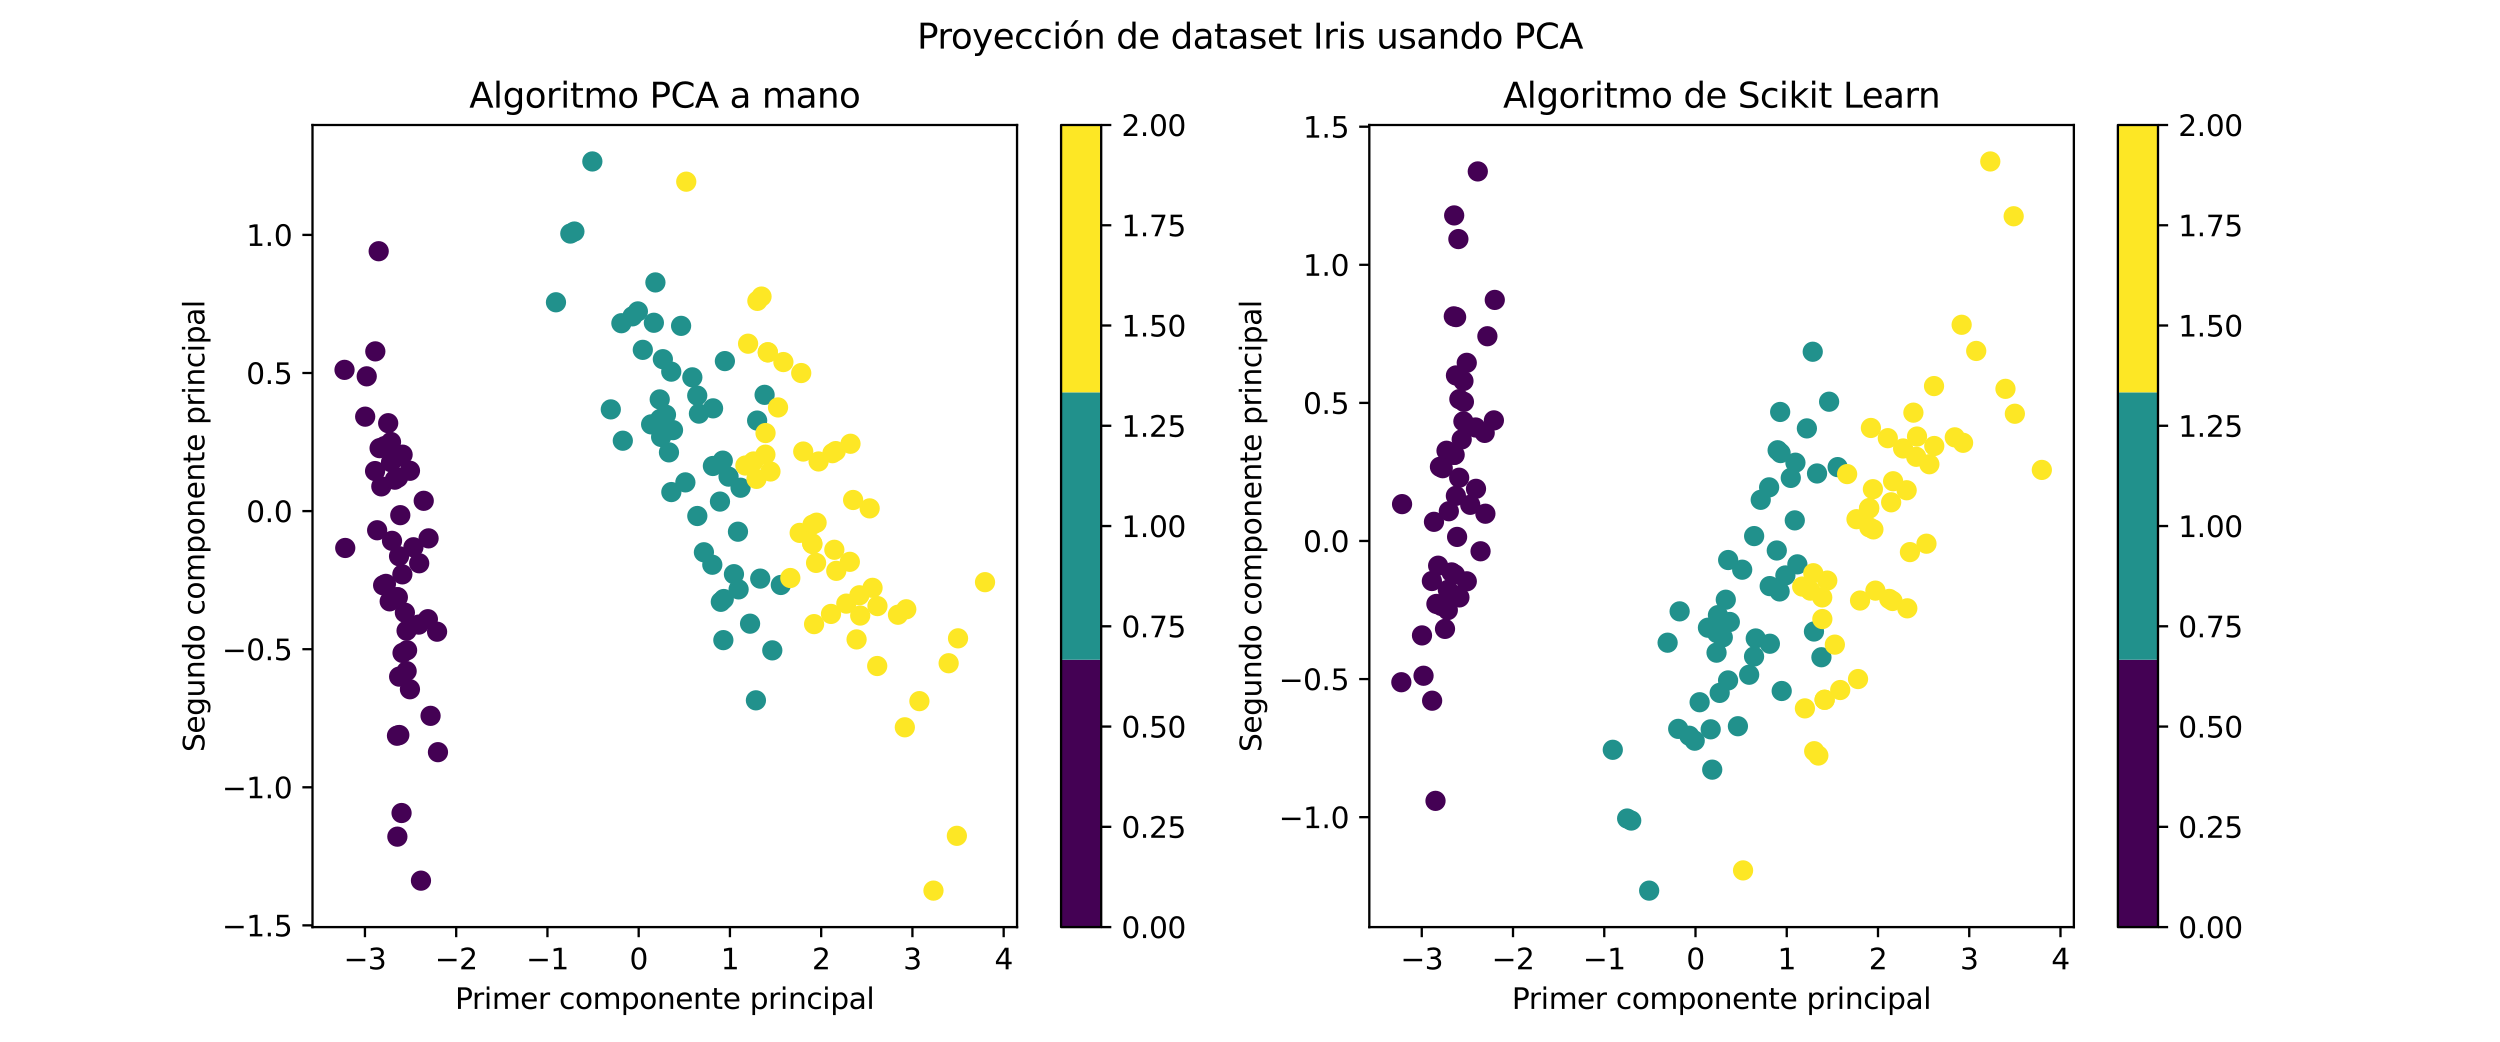 <?xml version="1.0" encoding="utf-8" standalone="no"?>
<!DOCTYPE svg PUBLIC "-//W3C//DTD SVG 1.1//EN"
  "http://www.w3.org/Graphics/SVG/1.1/DTD/svg11.dtd">
<svg xmlns:xlink="http://www.w3.org/1999/xlink" width="864pt" height="360pt" viewBox="0 0 864 360" xmlns="http://www.w3.org/2000/svg" version="1.1">
 <defs>
  <style type="text/css">*{stroke-linejoin: round; stroke-linecap: butt}</style>
 </defs>
 <g id="figure_1">
  <g id="patch_1">
   <path d="M 0 360 
L 864 360 
L 864 0 
L 0 0 
z
" style="fill: #ffffff"/>
  </g>
  <g id="axes_1">
   <g id="patch_2">
    <path d="M 108 320.4 
L 351.491 320.4 
L 351.491 43.2 
L 108 43.2 
z
" style="fill: #ffffff"/>
   </g>
   <g id="PathCollection_1">
    <defs>
     <path id="C0_0_0f845675e1" d="M 0 3 
C 0.796 3 1.559 2.684 2.121 2.121 
C 2.684 1.559 3 0.796 3 -0 
C 3 -0.796 2.684 -1.559 2.121 -2.121 
C 1.559 -2.684 0.796 -3 0 -3 
C -0.796 -3 -1.559 -2.684 -2.121 -2.121 
C -2.684 -1.559 -3 -0.796 -3 0 
C -3 0.796 -2.684 1.559 -2.121 2.121 
C -1.559 2.684 -0.796 3 0 3 
z
"/>
    </defs>
    <g clip-path="url(#p419c45a69c)">
     <use xlink:href="#C0_0_0f845675e1" x="136.086" y="207.123" style="fill: #440154; stroke: #440154"/>
    </g>
    <g clip-path="url(#p419c45a69c)">
     <use xlink:href="#C0_0_0f845675e1" x="135.14" y="159.742" style="fill: #440154; stroke: #440154"/>
    </g>
    <g clip-path="url(#p419c45a69c)">
     <use xlink:href="#C0_0_0f845675e1" x="129.626" y="162.801" style="fill: #440154; stroke: #440154"/>
    </g>
    <g clip-path="url(#p419c45a69c)">
     <use xlink:href="#C0_0_0f845675e1" x="134.156" y="146.255" style="fill: #440154; stroke: #440154"/>
    </g>
    <g clip-path="url(#p419c45a69c)">
     <use xlink:href="#C0_0_0f845675e1" x="134.68" y="207.825" style="fill: #440154; stroke: #440154"/>
    </g>
    <g clip-path="url(#p419c45a69c)">
     <use xlink:href="#C0_0_0f845675e1" x="148.803" y="247.396" style="fill: #440154; stroke: #440154"/>
    </g>
    <g clip-path="url(#p419c45a69c)">
     <use xlink:href="#C0_0_0f845675e1" x="131.785" y="168.097" style="fill: #440154; stroke: #440154"/>
    </g>
    <g clip-path="url(#p419c45a69c)">
     <use xlink:href="#C0_0_0f845675e1" x="137.915" y="192.231" style="fill: #440154; stroke: #440154"/>
    </g>
    <g clip-path="url(#p419c45a69c)">
     <use xlink:href="#C0_0_0f845675e1" x="129.708" y="121.437" style="fill: #440154; stroke: #440154"/>
    </g>
    <g clip-path="url(#p419c45a69c)">
     <use xlink:href="#C0_0_0f845675e1" x="136.445" y="165.777" style="fill: #440154; stroke: #440154"/>
    </g>
    <g clip-path="url(#p419c45a69c)">
     <use xlink:href="#C0_0_0f845675e1" x="141.674" y="238.208" style="fill: #440154; stroke: #440154"/>
    </g>
    <g clip-path="url(#p419c45a69c)">
     <use xlink:href="#C0_0_0f845675e1" x="138.337" y="178.042" style="fill: #440154; stroke: #440154"/>
    </g>
    <g clip-path="url(#p419c45a69c)">
     <use xlink:href="#C0_0_0f845675e1" x="132.87" y="154.195" style="fill: #440154; stroke: #440154"/>
    </g>
    <g clip-path="url(#p419c45a69c)">
     <use xlink:href="#C0_0_0f845675e1" x="119.068" y="127.824" style="fill: #440154; stroke: #440154"/>
    </g>
    <g clip-path="url(#p419c45a69c)">
     <use xlink:href="#C0_0_0f845675e1" x="137.328" y="289.149" style="fill: #440154; stroke: #440154"/>
    </g>
    <g clip-path="url(#p419c45a69c)">
     <use xlink:href="#C0_0_0f845675e1" x="145.486" y="304.354" style="fill: #440154; stroke: #440154"/>
    </g>
    <g clip-path="url(#p419c45a69c)">
     <use xlink:href="#C0_0_0f845675e1" x="137.997" y="254.016" style="fill: #440154; stroke: #440154"/>
    </g>
    <g clip-path="url(#p419c45a69c)">
     <use xlink:href="#C0_0_0f845675e1" x="137.216" y="206.402" style="fill: #440154; stroke: #440154"/>
    </g>
    <g clip-path="url(#p419c45a69c)">
     <use xlink:href="#C0_0_0f845675e1" x="151.359" y="259.949" style="fill: #440154; stroke: #440154"/>
    </g>
    <g clip-path="url(#p419c45a69c)">
     <use xlink:href="#C0_0_0f845675e1" x="139.118" y="225.656" style="fill: #440154; stroke: #440154"/>
    </g>
    <g clip-path="url(#p419c45a69c)">
     <use xlink:href="#C0_0_0f845675e1" x="147.876" y="213.99" style="fill: #440154; stroke: #440154"/>
    </g>
    <g clip-path="url(#p419c45a69c)">
     <use xlink:href="#C0_0_0f845675e1" x="140.514" y="217.966" style="fill: #440154; stroke: #440154"/>
    </g>
    <g clip-path="url(#p419c45a69c)">
     <use xlink:href="#C0_0_0f845675e1" x="119.316" y="189.376" style="fill: #440154; stroke: #440154"/>
    </g>
    <g clip-path="url(#p419c45a69c)">
     <use xlink:href="#C0_0_0f845675e1" x="148.113" y="186.058" style="fill: #440154; stroke: #440154"/>
    </g>
    <g clip-path="url(#p419c45a69c)">
     <use xlink:href="#C0_0_0f845675e1" x="146.441" y="173.078" style="fill: #440154; stroke: #440154"/>
    </g>
    <g clip-path="url(#p419c45a69c)">
     <use xlink:href="#C0_0_0f845675e1" x="141.682" y="162.699" style="fill: #440154; stroke: #440154"/>
    </g>
    <g clip-path="url(#p419c45a69c)">
     <use xlink:href="#C0_0_0f845675e1" x="142.876" y="189.136" style="fill: #440154; stroke: #440154"/>
    </g>
    <g clip-path="url(#p419c45a69c)">
     <use xlink:href="#C0_0_0f845675e1" x="139.927" y="211.735" style="fill: #440154; stroke: #440154"/>
    </g>
    <g clip-path="url(#p419c45a69c)">
     <use xlink:href="#C0_0_0f845675e1" x="137.492" y="206.421" style="fill: #440154; stroke: #440154"/>
    </g>
    <g clip-path="url(#p419c45a69c)">
     <use xlink:href="#C0_0_0f845675e1" x="137.73" y="157.837" style="fill: #440154; stroke: #440154"/>
    </g>
    <g clip-path="url(#p419c45a69c)">
     <use xlink:href="#C0_0_0f845675e1" x="139.137" y="157.134" style="fill: #440154; stroke: #440154"/>
    </g>
    <g clip-path="url(#p419c45a69c)">
     <use xlink:href="#C0_0_0f845675e1" x="144.733" y="215.859" style="fill: #440154; stroke: #440154"/>
    </g>
    <g clip-path="url(#p419c45a69c)">
     <use xlink:href="#C0_0_0f845675e1" x="137.198" y="254.272" style="fill: #440154; stroke: #440154"/>
    </g>
    <g clip-path="url(#p419c45a69c)">
     <use xlink:href="#C0_0_0f845675e1" x="138.779" y="280.977" style="fill: #440154; stroke: #440154"/>
    </g>
    <g clip-path="url(#p419c45a69c)">
     <use xlink:href="#C0_0_0f845675e1" x="137.575" y="165.056" style="fill: #440154; stroke: #440154"/>
    </g>
    <g clip-path="url(#p419c45a69c)">
     <use xlink:href="#C0_0_0f845675e1" x="130.343" y="183.257" style="fill: #440154; stroke: #440154"/>
    </g>
    <g clip-path="url(#p419c45a69c)">
     <use xlink:href="#C0_0_0f845675e1" x="137.943" y="233.846" style="fill: #440154; stroke: #440154"/>
    </g>
    <g clip-path="url(#p419c45a69c)">
     <use xlink:href="#C0_0_0f845675e1" x="132.411" y="202.278" style="fill: #440154; stroke: #440154"/>
    </g>
    <g clip-path="url(#p419c45a69c)">
     <use xlink:href="#C0_0_0f845675e1" x="126.74" y="130.061" style="fill: #440154; stroke: #440154"/>
    </g>
    <g clip-path="url(#p419c45a69c)">
     <use xlink:href="#C0_0_0f845675e1" x="139.054" y="198.499" style="fill: #440154; stroke: #440154"/>
    </g>
    <g clip-path="url(#p419c45a69c)">
     <use xlink:href="#C0_0_0f845675e1" x="133.375" y="201.79" style="fill: #440154; stroke: #440154"/>
    </g>
    <g clip-path="url(#p419c45a69c)">
     <use xlink:href="#C0_0_0f845675e1" x="130.875" y="86.822" style="fill: #440154; stroke: #440154"/>
    </g>
    <g clip-path="url(#p419c45a69c)">
     <use xlink:href="#C0_0_0f845675e1" x="126.207" y="144" style="fill: #440154; stroke: #440154"/>
    </g>
    <g clip-path="url(#p419c45a69c)">
     <use xlink:href="#C0_0_0f845675e1" x="144.869" y="194.664" style="fill: #440154; stroke: #440154"/>
    </g>
    <g clip-path="url(#p419c45a69c)">
     <use xlink:href="#C0_0_0f845675e1" x="151.054" y="218.316" style="fill: #440154; stroke: #440154"/>
    </g>
    <g clip-path="url(#p419c45a69c)">
     <use xlink:href="#C0_0_0f845675e1" x="135.13" y="152.754" style="fill: #440154; stroke: #440154"/>
    </g>
    <g clip-path="url(#p419c45a69c)">
     <use xlink:href="#C0_0_0f845675e1" x="140.69" y="224.721" style="fill: #440154; stroke: #440154"/>
    </g>
    <g clip-path="url(#p419c45a69c)">
     <use xlink:href="#C0_0_0f845675e1" x="131.188" y="154.879" style="fill: #440154; stroke: #440154"/>
    </g>
    <g clip-path="url(#p419c45a69c)">
     <use xlink:href="#C0_0_0f845675e1" x="140.534" y="231.941" style="fill: #440154; stroke: #440154"/>
    </g>
    <g clip-path="url(#p419c45a69c)">
     <use xlink:href="#C0_0_0f845675e1" x="135.48" y="186.917" style="fill: #440154; stroke: #440154"/>
    </g>
    <g clip-path="url(#p419c45a69c)">
     <use xlink:href="#C0_0_0f845675e1" x="261.245" y="242.035" style="fill: #21918c; stroke: #21918c"/>
    </g>
    <g clip-path="url(#p419c45a69c)">
     <use xlink:href="#C0_0_0f845675e1" x="250.135" y="207.021" style="fill: #21918c; stroke: #21918c"/>
    </g>
    <g clip-path="url(#p419c45a69c)">
     <use xlink:href="#C0_0_0f845675e1" x="266.905" y="224.768" style="fill: #21918c; stroke: #21918c"/>
    </g>
    <g clip-path="url(#p419c45a69c)">
     <use xlink:href="#C0_0_0f845675e1" x="226.51" y="97.608" style="fill: #21918c; stroke: #21918c"/>
    </g>
    <g clip-path="url(#p419c45a69c)">
     <use xlink:href="#C0_0_0f845675e1" x="255.042" y="183.756" style="fill: #21918c; stroke: #21918c"/>
    </g>
    <g clip-path="url(#p419c45a69c)">
     <use xlink:href="#C0_0_0f845675e1" x="240.964" y="136.715" style="fill: #21918c; stroke: #21918c"/>
    </g>
    <g clip-path="url(#p419c45a69c)">
     <use xlink:href="#C0_0_0f845675e1" x="255.261" y="203.693" style="fill: #21918c; stroke: #21918c"/>
    </g>
    <g clip-path="url(#p419c45a69c)">
     <use xlink:href="#C0_0_0f845675e1" x="197.106" y="80.72" style="fill: #21918c; stroke: #21918c"/>
    </g>
    <g clip-path="url(#p419c45a69c)">
     <use xlink:href="#C0_0_0f845675e1" x="253.655" y="198.434" style="fill: #21918c; stroke: #21918c"/>
    </g>
    <g clip-path="url(#p419c45a69c)">
     <use xlink:href="#C0_0_0f845675e1" x="220.453" y="107.619" style="fill: #21918c; stroke: #21918c"/>
    </g>
    <g clip-path="url(#p419c45a69c)">
     <use xlink:href="#C0_0_0f845675e1" x="204.715" y="55.8" style="fill: #21918c; stroke: #21918c"/>
    </g>
    <g clip-path="url(#p419c45a69c)">
     <use xlink:href="#C0_0_0f845675e1" x="236.865" y="166.711" style="fill: #21918c; stroke: #21918c"/>
    </g>
    <g clip-path="url(#p419c45a69c)">
     <use xlink:href="#C0_0_0f845675e1" x="229.085" y="124.136" style="fill: #21918c; stroke: #21918c"/>
    </g>
    <g clip-path="url(#p419c45a69c)">
     <use xlink:href="#C0_0_0f845675e1" x="251.789" y="164.723" style="fill: #21918c; stroke: #21918c"/>
    </g>
    <g clip-path="url(#p419c45a69c)">
     <use xlink:href="#C0_0_0f845675e1" x="215.244" y="152.311" style="fill: #21918c; stroke: #21918c"/>
    </g>
    <g clip-path="url(#p419c45a69c)">
     <use xlink:href="#C0_0_0f845675e1" x="249.989" y="221.229" style="fill: #21918c; stroke: #21918c"/>
    </g>
    <g clip-path="url(#p419c45a69c)">
     <use xlink:href="#C0_0_0f845675e1" x="241.551" y="142.946" style="fill: #21918c; stroke: #21918c"/>
    </g>
    <g clip-path="url(#p419c45a69c)">
     <use xlink:href="#C0_0_0f845675e1" x="228.175" y="144.793" style="fill: #21918c; stroke: #21918c"/>
    </g>
    <g clip-path="url(#p419c45a69c)">
     <use xlink:href="#C0_0_0f845675e1" x="250.521" y="124.793" style="fill: #21918c; stroke: #21918c"/>
    </g>
    <g clip-path="url(#p419c45a69c)">
     <use xlink:href="#C0_0_0f845675e1" x="222.155" y="120.91" style="fill: #21918c; stroke: #21918c"/>
    </g>
    <g clip-path="url(#p419c45a69c)">
     <use xlink:href="#C0_0_0f845675e1" x="255.931" y="168.56" style="fill: #21918c; stroke: #21918c"/>
    </g>
    <g clip-path="url(#p419c45a69c)">
     <use xlink:href="#C0_0_0f845675e1" x="232.015" y="170.058" style="fill: #21918c; stroke: #21918c"/>
    </g>
    <g clip-path="url(#p419c45a69c)">
     <use xlink:href="#C0_0_0f845675e1" x="261.667" y="145.349" style="fill: #21918c; stroke: #21918c"/>
    </g>
    <g clip-path="url(#p419c45a69c)">
     <use xlink:href="#C0_0_0f845675e1" x="249.795" y="159.194" style="fill: #21918c; stroke: #21918c"/>
    </g>
    <g clip-path="url(#p419c45a69c)">
     <use xlink:href="#C0_0_0f845675e1" x="243.272" y="190.864" style="fill: #21918c; stroke: #21918c"/>
    </g>
    <g clip-path="url(#p419c45a69c)">
     <use xlink:href="#C0_0_0f845675e1" x="249.116" y="207.992" style="fill: #21918c; stroke: #21918c"/>
    </g>
    <g clip-path="url(#p419c45a69c)">
     <use xlink:href="#C0_0_0f845675e1" x="262.734" y="199.968" style="fill: #21918c; stroke: #21918c"/>
    </g>
    <g clip-path="url(#p419c45a69c)">
     <use xlink:href="#C0_0_0f845675e1" x="269.854" y="202.169" style="fill: #21918c; stroke: #21918c"/>
    </g>
    <g clip-path="url(#p419c45a69c)">
     <use xlink:href="#C0_0_0f845675e1" x="246.376" y="161.045" style="fill: #21918c; stroke: #21918c"/>
    </g>
    <g clip-path="url(#p419c45a69c)">
     <use xlink:href="#C0_0_0f845675e1" x="211.093" y="141.486" style="fill: #21918c; stroke: #21918c"/>
    </g>
    <g clip-path="url(#p419c45a69c)">
     <use xlink:href="#C0_0_0f845675e1" x="218.581" y="109.328" style="fill: #21918c; stroke: #21918c"/>
    </g>
    <g clip-path="url(#p419c45a69c)">
     <use xlink:href="#C0_0_0f845675e1" x="214.749" y="111.703" style="fill: #21918c; stroke: #21918c"/>
    </g>
    <g clip-path="url(#p419c45a69c)">
     <use xlink:href="#C0_0_0f845675e1" x="225.031" y="146.662" style="fill: #21918c; stroke: #21918c"/>
    </g>
    <g clip-path="url(#p419c45a69c)">
     <use xlink:href="#C0_0_0f845675e1" x="264.248" y="136.457" style="fill: #21918c; stroke: #21918c"/>
    </g>
    <g clip-path="url(#p419c45a69c)">
     <use xlink:href="#C0_0_0f845675e1" x="239.272" y="130.411" style="fill: #21918c; stroke: #21918c"/>
    </g>
    <g clip-path="url(#p419c45a69c)">
     <use xlink:href="#C0_0_0f845675e1" x="246.173" y="195.171" style="fill: #21918c; stroke: #21918c"/>
    </g>
    <g clip-path="url(#p419c45a69c)">
     <use xlink:href="#C0_0_0f845675e1" x="259.223" y="215.544" style="fill: #21918c; stroke: #21918c"/>
    </g>
    <g clip-path="url(#p419c45a69c)">
     <use xlink:href="#C0_0_0f845675e1" x="246.433" y="141.126" style="fill: #21918c; stroke: #21918c"/>
    </g>
    <g clip-path="url(#p419c45a69c)">
     <use xlink:href="#C0_0_0f845675e1" x="228.485" y="151.006" style="fill: #21918c; stroke: #21918c"/>
    </g>
    <g clip-path="url(#p419c45a69c)">
     <use xlink:href="#C0_0_0f845675e1" x="225.977" y="111.547" style="fill: #21918c; stroke: #21918c"/>
    </g>
    <g clip-path="url(#p419c45a69c)">
     <use xlink:href="#C0_0_0f845675e1" x="235.386" y="112.617" style="fill: #21918c; stroke: #21918c"/>
    </g>
    <g clip-path="url(#p419c45a69c)">
     <use xlink:href="#C0_0_0f845675e1" x="248.821" y="173.347" style="fill: #21918c; stroke: #21918c"/>
    </g>
    <g clip-path="url(#p419c45a69c)">
     <use xlink:href="#C0_0_0f845675e1" x="227.999" y="138.038" style="fill: #21918c; stroke: #21918c"/>
    </g>
    <g clip-path="url(#p419c45a69c)">
     <use xlink:href="#C0_0_0f845675e1" x="198.512" y="80.018" style="fill: #21918c; stroke: #21918c"/>
    </g>
    <g clip-path="url(#p419c45a69c)">
     <use xlink:href="#C0_0_0f845675e1" x="231.986" y="128.443" style="fill: #21918c; stroke: #21918c"/>
    </g>
    <g clip-path="url(#p419c45a69c)">
     <use xlink:href="#C0_0_0f845675e1" x="231.196" y="156.339" style="fill: #21918c; stroke: #21918c"/>
    </g>
    <g clip-path="url(#p419c45a69c)">
     <use xlink:href="#C0_0_0f845675e1" x="232.593" y="148.649" style="fill: #21918c; stroke: #21918c"/>
    </g>
    <g clip-path="url(#p419c45a69c)">
     <use xlink:href="#C0_0_0f845675e1" x="240.992" y="178.33" style="fill: #21918c; stroke: #21918c"/>
    </g>
    <g clip-path="url(#p419c45a69c)">
     <use xlink:href="#C0_0_0f845675e1" x="192.144" y="104.468" style="fill: #21918c; stroke: #21918c"/>
    </g>
    <g clip-path="url(#p419c45a69c)">
     <use xlink:href="#C0_0_0f845675e1" x="230.158" y="143.334" style="fill: #21918c; stroke: #21918c"/>
    </g>
    <g clip-path="url(#p419c45a69c)">
     <use xlink:href="#C0_0_0f845675e1" x="300.549" y="175.696" style="fill: #fde725; stroke: #fde725"/>
    </g>
    <g clip-path="url(#p419c45a69c)">
     <use xlink:href="#C0_0_0f845675e1" x="265.358" y="121.761" style="fill: #fde725; stroke: #fde725"/>
    </g>
    <g clip-path="url(#p419c45a69c)">
     <use xlink:href="#C0_0_0f845675e1" x="303.245" y="209.462" style="fill: #fde725; stroke: #fde725"/>
    </g>
    <g clip-path="url(#p419c45a69c)">
     <use xlink:href="#C0_0_0f845675e1" x="282.9" y="159.482" style="fill: #fde725; stroke: #fde725"/>
    </g>
    <g clip-path="url(#p419c45a69c)">
     <use xlink:href="#C0_0_0f845675e1" x="294.836" y="172.794" style="fill: #fde725; stroke: #fde725"/>
    </g>
    <g clip-path="url(#p419c45a69c)">
     <use xlink:href="#C0_0_0f845675e1" x="327.853" y="229.214" style="fill: #fde725; stroke: #fde725"/>
    </g>
    <g clip-path="url(#p419c45a69c)">
     <use xlink:href="#C0_0_0f845675e1" x="237.166" y="62.788" style="fill: #fde725; stroke: #fde725"/>
    </g>
    <g clip-path="url(#p419c45a69c)">
     <use xlink:href="#C0_0_0f845675e1" x="313.207" y="210.569" style="fill: #fde725; stroke: #fde725"/>
    </g>
    <g clip-path="url(#p419c45a69c)">
     <use xlink:href="#C0_0_0f845675e1" x="293.928" y="153.363" style="fill: #fde725; stroke: #fde725"/>
    </g>
    <g clip-path="url(#p419c45a69c)">
     <use xlink:href="#C0_0_0f845675e1" x="312.708" y="251.354" style="fill: #fde725; stroke: #fde725"/>
    </g>
    <g clip-path="url(#p419c45a69c)">
     <use xlink:href="#C0_0_0f845675e1" x="273.132" y="199.757" style="fill: #fde725; stroke: #fde725"/>
    </g>
    <g clip-path="url(#p419c45a69c)">
     <use xlink:href="#C0_0_0f845675e1" x="277.599" y="156.054" style="fill: #fde725; stroke: #fde725"/>
    </g>
    <g clip-path="url(#p419c45a69c)">
     <use xlink:href="#C0_0_0f845675e1" x="289.02" y="197.28" style="fill: #fde725; stroke: #fde725"/>
    </g>
    <g clip-path="url(#p419c45a69c)">
     <use xlink:href="#C0_0_0f845675e1" x="263.18" y="102.489" style="fill: #fde725; stroke: #fde725"/>
    </g>
    <g clip-path="url(#p419c45a69c)">
     <use xlink:href="#C0_0_0f845675e1" x="270.741" y="125.128" style="fill: #fde725; stroke: #fde725"/>
    </g>
    <g clip-path="url(#p419c45a69c)">
     <use xlink:href="#C0_0_0f845675e1" x="280.785" y="188.019" style="fill: #fde725; stroke: #fde725"/>
    </g>
    <g clip-path="url(#p419c45a69c)">
     <use xlink:href="#C0_0_0f845675e1" x="282.212" y="180.64" style="fill: #fde725; stroke: #fde725"/>
    </g>
    <g clip-path="url(#p419c45a69c)">
     <use xlink:href="#C0_0_0f845675e1" x="330.692" y="288.86" style="fill: #fde725; stroke: #fde725"/>
    </g>
    <g clip-path="url(#p419c45a69c)">
     <use xlink:href="#C0_0_0f845675e1" x="340.423" y="201.198" style="fill: #fde725; stroke: #fde725"/>
    </g>
    <g clip-path="url(#p419c45a69c)">
     <use xlink:href="#C0_0_0f845675e1" x="261.749" y="103.985" style="fill: #fde725; stroke: #fde725"/>
    </g>
    <g clip-path="url(#p419c45a69c)">
     <use xlink:href="#C0_0_0f845675e1" x="297.289" y="212.735" style="fill: #fde725; stroke: #fde725"/>
    </g>
    <g clip-path="url(#p419c45a69c)">
     <use xlink:href="#C0_0_0f845675e1" x="258.539" y="118.785" style="fill: #fde725; stroke: #fde725"/>
    </g>
    <g clip-path="url(#p419c45a69c)">
     <use xlink:href="#C0_0_0f845675e1" x="331.098" y="220.608" style="fill: #fde725; stroke: #fde725"/>
    </g>
    <g clip-path="url(#p419c45a69c)">
     <use xlink:href="#C0_0_0f845675e1" x="264.523" y="157.127" style="fill: #fde725; stroke: #fde725"/>
    </g>
    <g clip-path="url(#p419c45a69c)">
     <use xlink:href="#C0_0_0f845675e1" x="292.484" y="208.611" style="fill: #fde725; stroke: #fde725"/>
    </g>
    <g clip-path="url(#p419c45a69c)">
     <use xlink:href="#C0_0_0f845675e1" x="303.163" y="230.174" style="fill: #fde725; stroke: #fde725"/>
    </g>
    <g clip-path="url(#p419c45a69c)">
     <use xlink:href="#C0_0_0f845675e1" x="260.416" y="159.484" style="fill: #fde725; stroke: #fde725"/>
    </g>
    <g clip-path="url(#p419c45a69c)">
     <use xlink:href="#C0_0_0f845675e1" x="261.444" y="165.5" style="fill: #fde725; stroke: #fde725"/>
    </g>
    <g clip-path="url(#p419c45a69c)">
     <use xlink:href="#C0_0_0f845675e1" x="287.696" y="156.618" style="fill: #fde725; stroke: #fde725"/>
    </g>
    <g clip-path="url(#p419c45a69c)">
     <use xlink:href="#C0_0_0f845675e1" x="296.034" y="220.986" style="fill: #fde725; stroke: #fde725"/>
    </g>
    <g clip-path="url(#p419c45a69c)">
     <use xlink:href="#C0_0_0f845675e1" x="310.34" y="212.456" style="fill: #fde725; stroke: #fde725"/>
    </g>
    <g clip-path="url(#p419c45a69c)">
     <use xlink:href="#C0_0_0f845675e1" x="322.607" y="307.8" style="fill: #fde725; stroke: #fde725"/>
    </g>
    <g clip-path="url(#p419c45a69c)">
     <use xlink:href="#C0_0_0f845675e1" x="288.826" y="155.897" style="fill: #fde725; stroke: #fde725"/>
    </g>
    <g clip-path="url(#p419c45a69c)">
     <use xlink:href="#C0_0_0f845675e1" x="266.27" y="162.948" style="fill: #fde725; stroke: #fde725"/>
    </g>
    <g clip-path="url(#p419c45a69c)">
     <use xlink:href="#C0_0_0f845675e1" x="276.901" y="128.921" style="fill: #fde725; stroke: #fde725"/>
    </g>
    <g clip-path="url(#p419c45a69c)">
     <use xlink:href="#C0_0_0f845675e1" x="317.745" y="242.314" style="fill: #fde725; stroke: #fde725"/>
    </g>
    <g clip-path="url(#p419c45a69c)">
     <use xlink:href="#C0_0_0f845675e1" x="288.347" y="190.006" style="fill: #fde725; stroke: #fde725"/>
    </g>
    <g clip-path="url(#p419c45a69c)">
     <use xlink:href="#C0_0_0f845675e1" x="280.806" y="181.342" style="fill: #fde725; stroke: #fde725"/>
    </g>
    <g clip-path="url(#p419c45a69c)">
     <use xlink:href="#C0_0_0f845675e1" x="257.603" y="160.888" style="fill: #fde725; stroke: #fde725"/>
    </g>
    <g clip-path="url(#p419c45a69c)">
     <use xlink:href="#C0_0_0f845675e1" x="287.192" y="212.171" style="fill: #fde725; stroke: #fde725"/>
    </g>
    <g clip-path="url(#p419c45a69c)">
     <use xlink:href="#C0_0_0f845675e1" x="293.705" y="194.166" style="fill: #fde725; stroke: #fde725"/>
    </g>
    <g clip-path="url(#p419c45a69c)">
     <use xlink:href="#C0_0_0f845675e1" x="281.347" y="215.695" style="fill: #fde725; stroke: #fde725"/>
    </g>
    <g clip-path="url(#p419c45a69c)">
     <use xlink:href="#C0_0_0f845675e1" x="265.358" y="121.761" style="fill: #fde725; stroke: #fde725"/>
    </g>
    <g clip-path="url(#p419c45a69c)">
     <use xlink:href="#C0_0_0f845675e1" x="301.553" y="203.158" style="fill: #fde725; stroke: #fde725"/>
    </g>
    <g clip-path="url(#p419c45a69c)">
     <use xlink:href="#C0_0_0f845675e1" x="297.003" y="205.729" style="fill: #fde725; stroke: #fde725"/>
    </g>
    <g clip-path="url(#p419c45a69c)">
     <use xlink:href="#C0_0_0f845675e1" x="282.036" y="194.536" style="fill: #fde725; stroke: #fde725"/>
    </g>
    <g clip-path="url(#p419c45a69c)">
     <use xlink:href="#C0_0_0f845675e1" x="268.888" y="140.813" style="fill: #fde725; stroke: #fde725"/>
    </g>
    <g clip-path="url(#p419c45a69c)">
     <use xlink:href="#C0_0_0f845675e1" x="276.367" y="184.164" style="fill: #fde725; stroke: #fde725"/>
    </g>
    <g clip-path="url(#p419c45a69c)">
     <use xlink:href="#C0_0_0f845675e1" x="280.674" y="187.769" style="fill: #fde725; stroke: #fde725"/>
    </g>
    <g clip-path="url(#p419c45a69c)">
     <use xlink:href="#C0_0_0f845675e1" x="264.568" y="149.657" style="fill: #fde725; stroke: #fde725"/>
    </g>
   </g>
   <g id="matplotlib.axis_1">
    <g id="xtick_1">
     <g id="line2d_1">
      <defs>
       <path id="m80d68582a0" d="M 0 0 
L 0 3.5 
" style="stroke: #000000; stroke-width: 0.8"/>
      </defs>
      <g>
       <use xlink:href="#m80d68582a0" x="126.125" y="320.4" style="stroke: #000000; stroke-width: 0.8"/>
      </g>
     </g>
     <g id="text_1">
      <!-- −3 -->
      <g transform="translate(118.754 334.998) scale(0.1 -0.1)">
       <defs>
        <path id="DejaVuSans-2212" d="M 678 2272 
L 4684 2272 
L 4684 1741 
L 678 1741 
L 678 2272 
z
" transform="scale(0.016)"/>
        <path id="DejaVuSans-33" d="M 2597 2516 
Q 3050 2419 3304 2112 
Q 3559 1806 3559 1356 
Q 3559 666 3084 287 
Q 2609 -91 1734 -91 
Q 1441 -91 1130 -33 
Q 819 25 488 141 
L 488 750 
Q 750 597 1062 519 
Q 1375 441 1716 441 
Q 2309 441 2620 675 
Q 2931 909 2931 1356 
Q 2931 1769 2642 2001 
Q 2353 2234 1838 2234 
L 1294 2234 
L 1294 2753 
L 1863 2753 
Q 2328 2753 2575 2939 
Q 2822 3125 2822 3475 
Q 2822 3834 2567 4026 
Q 2313 4219 1838 4219 
Q 1578 4219 1281 4162 
Q 984 4106 628 3988 
L 628 4550 
Q 988 4650 1302 4700 
Q 1616 4750 1894 4750 
Q 2613 4750 3031 4423 
Q 3450 4097 3450 3541 
Q 3450 3153 3228 2886 
Q 3006 2619 2597 2516 
z
" transform="scale(0.016)"/>
       </defs>
       <use xlink:href="#DejaVuSans-2212"/>
       <use xlink:href="#DejaVuSans-33" x="83.789"/>
      </g>
     </g>
    </g>
    <g id="xtick_2">
     <g id="line2d_2">
      <g>
       <use xlink:href="#m80d68582a0" x="157.66" y="320.4" style="stroke: #000000; stroke-width: 0.8"/>
      </g>
     </g>
     <g id="text_2">
      <!-- −2 -->
      <g transform="translate(150.289 334.998) scale(0.1 -0.1)">
       <defs>
        <path id="DejaVuSans-32" d="M 1228 531 
L 3431 531 
L 3431 0 
L 469 0 
L 469 531 
Q 828 903 1448 1529 
Q 2069 2156 2228 2338 
Q 2531 2678 2651 2914 
Q 2772 3150 2772 3378 
Q 2772 3750 2511 3984 
Q 2250 4219 1831 4219 
Q 1534 4219 1204 4116 
Q 875 4013 500 3803 
L 500 4441 
Q 881 4594 1212 4672 
Q 1544 4750 1819 4750 
Q 2544 4750 2975 4387 
Q 3406 4025 3406 3419 
Q 3406 3131 3298 2873 
Q 3191 2616 2906 2266 
Q 2828 2175 2409 1742 
Q 1991 1309 1228 531 
z
" transform="scale(0.016)"/>
       </defs>
       <use xlink:href="#DejaVuSans-2212"/>
       <use xlink:href="#DejaVuSans-32" x="83.789"/>
      </g>
     </g>
    </g>
    <g id="xtick_3">
     <g id="line2d_3">
      <g>
       <use xlink:href="#m80d68582a0" x="189.194" y="320.4" style="stroke: #000000; stroke-width: 0.8"/>
      </g>
     </g>
     <g id="text_3">
      <!-- −1 -->
      <g transform="translate(181.823 334.998) scale(0.1 -0.1)">
       <defs>
        <path id="DejaVuSans-31" d="M 794 531 
L 1825 531 
L 1825 4091 
L 703 3866 
L 703 4441 
L 1819 4666 
L 2450 4666 
L 2450 531 
L 3481 531 
L 3481 0 
L 794 0 
L 794 531 
z
" transform="scale(0.016)"/>
       </defs>
       <use xlink:href="#DejaVuSans-2212"/>
       <use xlink:href="#DejaVuSans-31" x="83.789"/>
      </g>
     </g>
    </g>
    <g id="xtick_4">
     <g id="line2d_4">
      <g>
       <use xlink:href="#m80d68582a0" x="220.729" y="320.4" style="stroke: #000000; stroke-width: 0.8"/>
      </g>
     </g>
     <g id="text_4">
      <!-- 0 -->
      <g transform="translate(217.548 334.998) scale(0.1 -0.1)">
       <defs>
        <path id="DejaVuSans-30" d="M 2034 4250 
Q 1547 4250 1301 3770 
Q 1056 3291 1056 2328 
Q 1056 1369 1301 889 
Q 1547 409 2034 409 
Q 2525 409 2770 889 
Q 3016 1369 3016 2328 
Q 3016 3291 2770 3770 
Q 2525 4250 2034 4250 
z
M 2034 4750 
Q 2819 4750 3233 4129 
Q 3647 3509 3647 2328 
Q 3647 1150 3233 529 
Q 2819 -91 2034 -91 
Q 1250 -91 836 529 
Q 422 1150 422 2328 
Q 422 3509 836 4129 
Q 1250 4750 2034 4750 
z
" transform="scale(0.016)"/>
       </defs>
       <use xlink:href="#DejaVuSans-30"/>
      </g>
     </g>
    </g>
    <g id="xtick_5">
     <g id="line2d_5">
      <g>
       <use xlink:href="#m80d68582a0" x="252.264" y="320.4" style="stroke: #000000; stroke-width: 0.8"/>
      </g>
     </g>
     <g id="text_5">
      <!-- 1 -->
      <g transform="translate(249.082 334.998) scale(0.1 -0.1)">
       <use xlink:href="#DejaVuSans-31"/>
      </g>
     </g>
    </g>
    <g id="xtick_6">
     <g id="line2d_6">
      <g>
       <use xlink:href="#m80d68582a0" x="283.798" y="320.4" style="stroke: #000000; stroke-width: 0.8"/>
      </g>
     </g>
     <g id="text_6">
      <!-- 2 -->
      <g transform="translate(280.617 334.998) scale(0.1 -0.1)">
       <use xlink:href="#DejaVuSans-32"/>
      </g>
     </g>
    </g>
    <g id="xtick_7">
     <g id="line2d_7">
      <g>
       <use xlink:href="#m80d68582a0" x="315.333" y="320.4" style="stroke: #000000; stroke-width: 0.8"/>
      </g>
     </g>
     <g id="text_7">
      <!-- 3 -->
      <g transform="translate(312.152 334.998) scale(0.1 -0.1)">
       <use xlink:href="#DejaVuSans-33"/>
      </g>
     </g>
    </g>
    <g id="xtick_8">
     <g id="line2d_8">
      <g>
       <use xlink:href="#m80d68582a0" x="346.867" y="320.4" style="stroke: #000000; stroke-width: 0.8"/>
      </g>
     </g>
     <g id="text_8">
      <!-- 4 -->
      <g transform="translate(343.686 334.998) scale(0.1 -0.1)">
       <defs>
        <path id="DejaVuSans-34" d="M 2419 4116 
L 825 1625 
L 2419 1625 
L 2419 4116 
z
M 2253 4666 
L 3047 4666 
L 3047 1625 
L 3713 1625 
L 3713 1100 
L 3047 1100 
L 3047 0 
L 2419 0 
L 2419 1100 
L 313 1100 
L 313 1709 
L 2253 4666 
z
" transform="scale(0.016)"/>
       </defs>
       <use xlink:href="#DejaVuSans-34"/>
      </g>
     </g>
    </g>
    <g id="text_9">
     <!-- Primer componente principal -->
     <g transform="translate(157.277 348.677) scale(0.1 -0.1)">
      <defs>
       <path id="DejaVuSans-50" d="M 1259 4147 
L 1259 2394 
L 2053 2394 
Q 2494 2394 2734 2622 
Q 2975 2850 2975 3272 
Q 2975 3691 2734 3919 
Q 2494 4147 2053 4147 
L 1259 4147 
z
M 628 4666 
L 2053 4666 
Q 2838 4666 3239 4311 
Q 3641 3956 3641 3272 
Q 3641 2581 3239 2228 
Q 2838 1875 2053 1875 
L 1259 1875 
L 1259 0 
L 628 0 
L 628 4666 
z
" transform="scale(0.016)"/>
       <path id="DejaVuSans-72" d="M 2631 2963 
Q 2534 3019 2420 3045 
Q 2306 3072 2169 3072 
Q 1681 3072 1420 2755 
Q 1159 2438 1159 1844 
L 1159 0 
L 581 0 
L 581 3500 
L 1159 3500 
L 1159 2956 
Q 1341 3275 1631 3429 
Q 1922 3584 2338 3584 
Q 2397 3584 2469 3576 
Q 2541 3569 2628 3553 
L 2631 2963 
z
" transform="scale(0.016)"/>
       <path id="DejaVuSans-69" d="M 603 3500 
L 1178 3500 
L 1178 0 
L 603 0 
L 603 3500 
z
M 603 4863 
L 1178 4863 
L 1178 4134 
L 603 4134 
L 603 4863 
z
" transform="scale(0.016)"/>
       <path id="DejaVuSans-6d" d="M 3328 2828 
Q 3544 3216 3844 3400 
Q 4144 3584 4550 3584 
Q 5097 3584 5394 3201 
Q 5691 2819 5691 2113 
L 5691 0 
L 5113 0 
L 5113 2094 
Q 5113 2597 4934 2840 
Q 4756 3084 4391 3084 
Q 3944 3084 3684 2787 
Q 3425 2491 3425 1978 
L 3425 0 
L 2847 0 
L 2847 2094 
Q 2847 2600 2669 2842 
Q 2491 3084 2119 3084 
Q 1678 3084 1418 2786 
Q 1159 2488 1159 1978 
L 1159 0 
L 581 0 
L 581 3500 
L 1159 3500 
L 1159 2956 
Q 1356 3278 1631 3431 
Q 1906 3584 2284 3584 
Q 2666 3584 2933 3390 
Q 3200 3197 3328 2828 
z
" transform="scale(0.016)"/>
       <path id="DejaVuSans-65" d="M 3597 1894 
L 3597 1613 
L 953 1613 
Q 991 1019 1311 708 
Q 1631 397 2203 397 
Q 2534 397 2845 478 
Q 3156 559 3463 722 
L 3463 178 
Q 3153 47 2828 -22 
Q 2503 -91 2169 -91 
Q 1331 -91 842 396 
Q 353 884 353 1716 
Q 353 2575 817 3079 
Q 1281 3584 2069 3584 
Q 2775 3584 3186 3129 
Q 3597 2675 3597 1894 
z
M 3022 2063 
Q 3016 2534 2758 2815 
Q 2500 3097 2075 3097 
Q 1594 3097 1305 2825 
Q 1016 2553 972 2059 
L 3022 2063 
z
" transform="scale(0.016)"/>
       <path id="DejaVuSans-20" transform="scale(0.016)"/>
       <path id="DejaVuSans-63" d="M 3122 3366 
L 3122 2828 
Q 2878 2963 2633 3030 
Q 2388 3097 2138 3097 
Q 1578 3097 1268 2742 
Q 959 2388 959 1747 
Q 959 1106 1268 751 
Q 1578 397 2138 397 
Q 2388 397 2633 464 
Q 2878 531 3122 666 
L 3122 134 
Q 2881 22 2623 -34 
Q 2366 -91 2075 -91 
Q 1284 -91 818 406 
Q 353 903 353 1747 
Q 353 2603 823 3093 
Q 1294 3584 2113 3584 
Q 2378 3584 2631 3529 
Q 2884 3475 3122 3366 
z
" transform="scale(0.016)"/>
       <path id="DejaVuSans-6f" d="M 1959 3097 
Q 1497 3097 1228 2736 
Q 959 2375 959 1747 
Q 959 1119 1226 758 
Q 1494 397 1959 397 
Q 2419 397 2687 759 
Q 2956 1122 2956 1747 
Q 2956 2369 2687 2733 
Q 2419 3097 1959 3097 
z
M 1959 3584 
Q 2709 3584 3137 3096 
Q 3566 2609 3566 1747 
Q 3566 888 3137 398 
Q 2709 -91 1959 -91 
Q 1206 -91 779 398 
Q 353 888 353 1747 
Q 353 2609 779 3096 
Q 1206 3584 1959 3584 
z
" transform="scale(0.016)"/>
       <path id="DejaVuSans-70" d="M 1159 525 
L 1159 -1331 
L 581 -1331 
L 581 3500 
L 1159 3500 
L 1159 2969 
Q 1341 3281 1617 3432 
Q 1894 3584 2278 3584 
Q 2916 3584 3314 3078 
Q 3713 2572 3713 1747 
Q 3713 922 3314 415 
Q 2916 -91 2278 -91 
Q 1894 -91 1617 61 
Q 1341 213 1159 525 
z
M 3116 1747 
Q 3116 2381 2855 2742 
Q 2594 3103 2138 3103 
Q 1681 3103 1420 2742 
Q 1159 2381 1159 1747 
Q 1159 1113 1420 752 
Q 1681 391 2138 391 
Q 2594 391 2855 752 
Q 3116 1113 3116 1747 
z
" transform="scale(0.016)"/>
       <path id="DejaVuSans-6e" d="M 3513 2113 
L 3513 0 
L 2938 0 
L 2938 2094 
Q 2938 2591 2744 2837 
Q 2550 3084 2163 3084 
Q 1697 3084 1428 2787 
Q 1159 2491 1159 1978 
L 1159 0 
L 581 0 
L 581 3500 
L 1159 3500 
L 1159 2956 
Q 1366 3272 1645 3428 
Q 1925 3584 2291 3584 
Q 2894 3584 3203 3211 
Q 3513 2838 3513 2113 
z
" transform="scale(0.016)"/>
       <path id="DejaVuSans-74" d="M 1172 4494 
L 1172 3500 
L 2356 3500 
L 2356 3053 
L 1172 3053 
L 1172 1153 
Q 1172 725 1289 603 
Q 1406 481 1766 481 
L 2356 481 
L 2356 0 
L 1766 0 
Q 1100 0 847 248 
Q 594 497 594 1153 
L 594 3053 
L 172 3053 
L 172 3500 
L 594 3500 
L 594 4494 
L 1172 4494 
z
" transform="scale(0.016)"/>
       <path id="DejaVuSans-61" d="M 2194 1759 
Q 1497 1759 1228 1600 
Q 959 1441 959 1056 
Q 959 750 1161 570 
Q 1363 391 1709 391 
Q 2188 391 2477 730 
Q 2766 1069 2766 1631 
L 2766 1759 
L 2194 1759 
z
M 3341 1997 
L 3341 0 
L 2766 0 
L 2766 531 
Q 2569 213 2275 61 
Q 1981 -91 1556 -91 
Q 1019 -91 701 211 
Q 384 513 384 1019 
Q 384 1609 779 1909 
Q 1175 2209 1959 2209 
L 2766 2209 
L 2766 2266 
Q 2766 2663 2505 2880 
Q 2244 3097 1772 3097 
Q 1472 3097 1187 3025 
Q 903 2953 641 2809 
L 641 3341 
Q 956 3463 1253 3523 
Q 1550 3584 1831 3584 
Q 2591 3584 2966 3190 
Q 3341 2797 3341 1997 
z
" transform="scale(0.016)"/>
       <path id="DejaVuSans-6c" d="M 603 4863 
L 1178 4863 
L 1178 0 
L 603 0 
L 603 4863 
z
" transform="scale(0.016)"/>
      </defs>
      <use xlink:href="#DejaVuSans-50"/>
      <use xlink:href="#DejaVuSans-72" x="58.553"/>
      <use xlink:href="#DejaVuSans-69" x="99.666"/>
      <use xlink:href="#DejaVuSans-6d" x="127.449"/>
      <use xlink:href="#DejaVuSans-65" x="224.861"/>
      <use xlink:href="#DejaVuSans-72" x="286.385"/>
      <use xlink:href="#DejaVuSans-20" x="327.498"/>
      <use xlink:href="#DejaVuSans-63" x="359.285"/>
      <use xlink:href="#DejaVuSans-6f" x="414.266"/>
      <use xlink:href="#DejaVuSans-6d" x="475.447"/>
      <use xlink:href="#DejaVuSans-70" x="572.859"/>
      <use xlink:href="#DejaVuSans-6f" x="636.336"/>
      <use xlink:href="#DejaVuSans-6e" x="697.518"/>
      <use xlink:href="#DejaVuSans-65" x="760.896"/>
      <use xlink:href="#DejaVuSans-6e" x="822.42"/>
      <use xlink:href="#DejaVuSans-74" x="885.799"/>
      <use xlink:href="#DejaVuSans-65" x="925.008"/>
      <use xlink:href="#DejaVuSans-20" x="986.531"/>
      <use xlink:href="#DejaVuSans-70" x="1018.318"/>
      <use xlink:href="#DejaVuSans-72" x="1081.795"/>
      <use xlink:href="#DejaVuSans-69" x="1122.908"/>
      <use xlink:href="#DejaVuSans-6e" x="1150.691"/>
      <use xlink:href="#DejaVuSans-63" x="1214.07"/>
      <use xlink:href="#DejaVuSans-69" x="1269.051"/>
      <use xlink:href="#DejaVuSans-70" x="1296.834"/>
      <use xlink:href="#DejaVuSans-61" x="1360.311"/>
      <use xlink:href="#DejaVuSans-6c" x="1421.59"/>
     </g>
    </g>
   </g>
   <g id="matplotlib.axis_2">
    <g id="ytick_1">
     <g id="line2d_9">
      <defs>
       <path id="m4bdc61e8d2" d="M 0 0 
L -3.5 0 
" style="stroke: #000000; stroke-width: 0.8"/>
      </defs>
      <g>
       <use xlink:href="#m4bdc61e8d2" x="108" y="319.811" style="stroke: #000000; stroke-width: 0.8"/>
      </g>
     </g>
     <g id="text_10">
      <!-- −1.5 -->
      <g transform="translate(76.717 323.61) scale(0.1 -0.1)">
       <defs>
        <path id="DejaVuSans-2e" d="M 684 794 
L 1344 794 
L 1344 0 
L 684 0 
L 684 794 
z
" transform="scale(0.016)"/>
        <path id="DejaVuSans-35" d="M 691 4666 
L 3169 4666 
L 3169 4134 
L 1269 4134 
L 1269 2991 
Q 1406 3038 1543 3061 
Q 1681 3084 1819 3084 
Q 2600 3084 3056 2656 
Q 3513 2228 3513 1497 
Q 3513 744 3044 326 
Q 2575 -91 1722 -91 
Q 1428 -91 1123 -41 
Q 819 9 494 109 
L 494 744 
Q 775 591 1075 516 
Q 1375 441 1709 441 
Q 2250 441 2565 725 
Q 2881 1009 2881 1497 
Q 2881 1984 2565 2268 
Q 2250 2553 1709 2553 
Q 1456 2553 1204 2497 
Q 953 2441 691 2322 
L 691 4666 
z
" transform="scale(0.016)"/>
       </defs>
       <use xlink:href="#DejaVuSans-2212"/>
       <use xlink:href="#DejaVuSans-31" x="83.789"/>
       <use xlink:href="#DejaVuSans-2e" x="147.412"/>
       <use xlink:href="#DejaVuSans-35" x="179.199"/>
      </g>
     </g>
    </g>
    <g id="ytick_2">
     <g id="line2d_10">
      <g>
       <use xlink:href="#m4bdc61e8d2" x="108" y="272.086" style="stroke: #000000; stroke-width: 0.8"/>
      </g>
     </g>
     <g id="text_11">
      <!-- −1.0 -->
      <g transform="translate(76.717 275.885) scale(0.1 -0.1)">
       <use xlink:href="#DejaVuSans-2212"/>
       <use xlink:href="#DejaVuSans-31" x="83.789"/>
       <use xlink:href="#DejaVuSans-2e" x="147.412"/>
       <use xlink:href="#DejaVuSans-30" x="179.199"/>
      </g>
     </g>
    </g>
    <g id="ytick_3">
     <g id="line2d_11">
      <g>
       <use xlink:href="#m4bdc61e8d2" x="108" y="224.361" style="stroke: #000000; stroke-width: 0.8"/>
      </g>
     </g>
     <g id="text_12">
      <!-- −0.5 -->
      <g transform="translate(76.717 228.16) scale(0.1 -0.1)">
       <use xlink:href="#DejaVuSans-2212"/>
       <use xlink:href="#DejaVuSans-30" x="83.789"/>
       <use xlink:href="#DejaVuSans-2e" x="147.412"/>
       <use xlink:href="#DejaVuSans-35" x="179.199"/>
      </g>
     </g>
    </g>
    <g id="ytick_4">
     <g id="line2d_12">
      <g>
       <use xlink:href="#m4bdc61e8d2" x="108" y="176.636" style="stroke: #000000; stroke-width: 0.8"/>
      </g>
     </g>
     <g id="text_13">
      <!-- 0.0 -->
      <g transform="translate(85.097 180.436) scale(0.1 -0.1)">
       <use xlink:href="#DejaVuSans-30"/>
       <use xlink:href="#DejaVuSans-2e" x="63.623"/>
       <use xlink:href="#DejaVuSans-30" x="95.41"/>
      </g>
     </g>
    </g>
    <g id="ytick_5">
     <g id="line2d_13">
      <g>
       <use xlink:href="#m4bdc61e8d2" x="108" y="128.912" style="stroke: #000000; stroke-width: 0.8"/>
      </g>
     </g>
     <g id="text_14">
      <!-- 0.5 -->
      <g transform="translate(85.097 132.711) scale(0.1 -0.1)">
       <use xlink:href="#DejaVuSans-30"/>
       <use xlink:href="#DejaVuSans-2e" x="63.623"/>
       <use xlink:href="#DejaVuSans-35" x="95.41"/>
      </g>
     </g>
    </g>
    <g id="ytick_6">
     <g id="line2d_14">
      <g>
       <use xlink:href="#m4bdc61e8d2" x="108" y="81.187" style="stroke: #000000; stroke-width: 0.8"/>
      </g>
     </g>
     <g id="text_15">
      <!-- 1.0 -->
      <g transform="translate(85.097 84.986) scale(0.1 -0.1)">
       <use xlink:href="#DejaVuSans-31"/>
       <use xlink:href="#DejaVuSans-2e" x="63.623"/>
       <use xlink:href="#DejaVuSans-30" x="95.41"/>
      </g>
     </g>
    </g>
    <g id="text_16">
     <!-- Segundo componente principal -->
     <g transform="translate(70.638 259.891) rotate(-90) scale(0.1 -0.1)">
      <defs>
       <path id="DejaVuSans-53" d="M 3425 4513 
L 3425 3897 
Q 3066 4069 2747 4153 
Q 2428 4238 2131 4238 
Q 1616 4238 1336 4038 
Q 1056 3838 1056 3469 
Q 1056 3159 1242 3001 
Q 1428 2844 1947 2747 
L 2328 2669 
Q 3034 2534 3370 2195 
Q 3706 1856 3706 1288 
Q 3706 609 3251 259 
Q 2797 -91 1919 -91 
Q 1588 -91 1214 -16 
Q 841 59 441 206 
L 441 856 
Q 825 641 1194 531 
Q 1563 422 1919 422 
Q 2459 422 2753 634 
Q 3047 847 3047 1241 
Q 3047 1584 2836 1778 
Q 2625 1972 2144 2069 
L 1759 2144 
Q 1053 2284 737 2584 
Q 422 2884 422 3419 
Q 422 4038 858 4394 
Q 1294 4750 2059 4750 
Q 2388 4750 2728 4690 
Q 3069 4631 3425 4513 
z
" transform="scale(0.016)"/>
       <path id="DejaVuSans-67" d="M 2906 1791 
Q 2906 2416 2648 2759 
Q 2391 3103 1925 3103 
Q 1463 3103 1205 2759 
Q 947 2416 947 1791 
Q 947 1169 1205 825 
Q 1463 481 1925 481 
Q 2391 481 2648 825 
Q 2906 1169 2906 1791 
z
M 3481 434 
Q 3481 -459 3084 -895 
Q 2688 -1331 1869 -1331 
Q 1566 -1331 1297 -1286 
Q 1028 -1241 775 -1147 
L 775 -588 
Q 1028 -725 1275 -790 
Q 1522 -856 1778 -856 
Q 2344 -856 2625 -561 
Q 2906 -266 2906 331 
L 2906 616 
Q 2728 306 2450 153 
Q 2172 0 1784 0 
Q 1141 0 747 490 
Q 353 981 353 1791 
Q 353 2603 747 3093 
Q 1141 3584 1784 3584 
Q 2172 3584 2450 3431 
Q 2728 3278 2906 2969 
L 2906 3500 
L 3481 3500 
L 3481 434 
z
" transform="scale(0.016)"/>
       <path id="DejaVuSans-75" d="M 544 1381 
L 544 3500 
L 1119 3500 
L 1119 1403 
Q 1119 906 1312 657 
Q 1506 409 1894 409 
Q 2359 409 2629 706 
Q 2900 1003 2900 1516 
L 2900 3500 
L 3475 3500 
L 3475 0 
L 2900 0 
L 2900 538 
Q 2691 219 2414 64 
Q 2138 -91 1772 -91 
Q 1169 -91 856 284 
Q 544 659 544 1381 
z
M 1991 3584 
L 1991 3584 
z
" transform="scale(0.016)"/>
       <path id="DejaVuSans-64" d="M 2906 2969 
L 2906 4863 
L 3481 4863 
L 3481 0 
L 2906 0 
L 2906 525 
Q 2725 213 2448 61 
Q 2172 -91 1784 -91 
Q 1150 -91 751 415 
Q 353 922 353 1747 
Q 353 2572 751 3078 
Q 1150 3584 1784 3584 
Q 2172 3584 2448 3432 
Q 2725 3281 2906 2969 
z
M 947 1747 
Q 947 1113 1208 752 
Q 1469 391 1925 391 
Q 2381 391 2643 752 
Q 2906 1113 2906 1747 
Q 2906 2381 2643 2742 
Q 2381 3103 1925 3103 
Q 1469 3103 1208 2742 
Q 947 2381 947 1747 
z
" transform="scale(0.016)"/>
      </defs>
      <use xlink:href="#DejaVuSans-53"/>
      <use xlink:href="#DejaVuSans-65" x="63.477"/>
      <use xlink:href="#DejaVuSans-67" x="125"/>
      <use xlink:href="#DejaVuSans-75" x="188.477"/>
      <use xlink:href="#DejaVuSans-6e" x="251.855"/>
      <use xlink:href="#DejaVuSans-64" x="315.234"/>
      <use xlink:href="#DejaVuSans-6f" x="378.711"/>
      <use xlink:href="#DejaVuSans-20" x="439.893"/>
      <use xlink:href="#DejaVuSans-63" x="471.68"/>
      <use xlink:href="#DejaVuSans-6f" x="526.66"/>
      <use xlink:href="#DejaVuSans-6d" x="587.842"/>
      <use xlink:href="#DejaVuSans-70" x="685.254"/>
      <use xlink:href="#DejaVuSans-6f" x="748.73"/>
      <use xlink:href="#DejaVuSans-6e" x="809.912"/>
      <use xlink:href="#DejaVuSans-65" x="873.291"/>
      <use xlink:href="#DejaVuSans-6e" x="934.814"/>
      <use xlink:href="#DejaVuSans-74" x="998.193"/>
      <use xlink:href="#DejaVuSans-65" x="1037.402"/>
      <use xlink:href="#DejaVuSans-20" x="1098.926"/>
      <use xlink:href="#DejaVuSans-70" x="1130.713"/>
      <use xlink:href="#DejaVuSans-72" x="1194.189"/>
      <use xlink:href="#DejaVuSans-69" x="1235.303"/>
      <use xlink:href="#DejaVuSans-6e" x="1263.086"/>
      <use xlink:href="#DejaVuSans-63" x="1326.465"/>
      <use xlink:href="#DejaVuSans-69" x="1381.445"/>
      <use xlink:href="#DejaVuSans-70" x="1409.229"/>
      <use xlink:href="#DejaVuSans-61" x="1472.705"/>
      <use xlink:href="#DejaVuSans-6c" x="1533.984"/>
     </g>
    </g>
   </g>
   <g id="patch_3">
    <path d="M 108 320.4 
L 108 43.2 
" style="fill: none; stroke: #000000; stroke-width: 0.8; stroke-linejoin: miter; stroke-linecap: square"/>
   </g>
   <g id="patch_4">
    <path d="M 351.491 320.4 
L 351.491 43.2 
" style="fill: none; stroke: #000000; stroke-width: 0.8; stroke-linejoin: miter; stroke-linecap: square"/>
   </g>
   <g id="patch_5">
    <path d="M 108 320.4 
L 351.491 320.4 
" style="fill: none; stroke: #000000; stroke-width: 0.8; stroke-linejoin: miter; stroke-linecap: square"/>
   </g>
   <g id="patch_6">
    <path d="M 108 43.2 
L 351.491 43.2 
" style="fill: none; stroke: #000000; stroke-width: 0.8; stroke-linejoin: miter; stroke-linecap: square"/>
   </g>
   <g id="text_17">
    <!-- Algoritmo PCA a mano -->
    <g transform="translate(162.188 37.2) scale(0.12 -0.12)">
     <defs>
      <path id="DejaVuSans-41" d="M 2188 4044 
L 1331 1722 
L 3047 1722 
L 2188 4044 
z
M 1831 4666 
L 2547 4666 
L 4325 0 
L 3669 0 
L 3244 1197 
L 1141 1197 
L 716 0 
L 50 0 
L 1831 4666 
z
" transform="scale(0.016)"/>
      <path id="DejaVuSans-43" d="M 4122 4306 
L 4122 3641 
Q 3803 3938 3442 4084 
Q 3081 4231 2675 4231 
Q 1875 4231 1450 3742 
Q 1025 3253 1025 2328 
Q 1025 1406 1450 917 
Q 1875 428 2675 428 
Q 3081 428 3442 575 
Q 3803 722 4122 1019 
L 4122 359 
Q 3791 134 3420 21 
Q 3050 -91 2638 -91 
Q 1578 -91 968 557 
Q 359 1206 359 2328 
Q 359 3453 968 4101 
Q 1578 4750 2638 4750 
Q 3056 4750 3426 4639 
Q 3797 4528 4122 4306 
z
" transform="scale(0.016)"/>
     </defs>
     <use xlink:href="#DejaVuSans-41"/>
     <use xlink:href="#DejaVuSans-6c" x="68.408"/>
     <use xlink:href="#DejaVuSans-67" x="96.191"/>
     <use xlink:href="#DejaVuSans-6f" x="159.668"/>
     <use xlink:href="#DejaVuSans-72" x="220.85"/>
     <use xlink:href="#DejaVuSans-69" x="261.963"/>
     <use xlink:href="#DejaVuSans-74" x="289.746"/>
     <use xlink:href="#DejaVuSans-6d" x="328.955"/>
     <use xlink:href="#DejaVuSans-6f" x="426.367"/>
     <use xlink:href="#DejaVuSans-20" x="487.549"/>
     <use xlink:href="#DejaVuSans-50" x="519.336"/>
     <use xlink:href="#DejaVuSans-43" x="579.639"/>
     <use xlink:href="#DejaVuSans-41" x="649.463"/>
     <use xlink:href="#DejaVuSans-20" x="717.871"/>
     <use xlink:href="#DejaVuSans-61" x="749.658"/>
     <use xlink:href="#DejaVuSans-20" x="810.938"/>
     <use xlink:href="#DejaVuSans-6d" x="842.725"/>
     <use xlink:href="#DejaVuSans-61" x="940.137"/>
     <use xlink:href="#DejaVuSans-6e" x="1001.416"/>
     <use xlink:href="#DejaVuSans-6f" x="1064.795"/>
    </g>
   </g>
  </g>
  <g id="axes_2">
   <g id="patch_7">
    <path d="M 473.236 320.4 
L 716.727 320.4 
L 716.727 43.2 
L 473.236 43.2 
z
" style="fill: #ffffff"/>
   </g>
   <g id="PathCollection_2">
    <defs>
     <path id="C1_0_1f1f12ba55" d="M 0 3 
C 0.796 3 1.559 2.684 2.121 2.121 
C 2.684 1.559 3 0.796 3 -0 
C 3 -0.796 2.684 -1.559 2.121 -2.121 
C 1.559 -2.684 0.796 -3 0 -3 
C -0.796 -3 -1.559 -2.684 -2.121 -2.121 
C -2.684 -1.559 -3 -0.796 -3 0 
C -3 0.796 -2.684 1.559 -2.121 2.121 
C -1.559 2.684 -0.796 3 0 3 
z
"/>
    </defs>
    <g clip-path="url(#pe0f127c56b)">
     <use xlink:href="#C1_0_1f1f12ba55" x="501.323" y="156.477" style="fill: #440154; stroke: #440154"/>
    </g>
    <g clip-path="url(#pe0f127c56b)">
     <use xlink:href="#C1_0_1f1f12ba55" x="500.376" y="203.858" style="fill: #440154; stroke: #440154"/>
    </g>
    <g clip-path="url(#pe0f127c56b)">
     <use xlink:href="#C1_0_1f1f12ba55" x="494.862" y="200.799" style="fill: #440154; stroke: #440154"/>
    </g>
    <g clip-path="url(#pe0f127c56b)">
     <use xlink:href="#C1_0_1f1f12ba55" x="499.392" y="217.345" style="fill: #440154; stroke: #440154"/>
    </g>
    <g clip-path="url(#pe0f127c56b)">
     <use xlink:href="#C1_0_1f1f12ba55" x="499.916" y="155.775" style="fill: #440154; stroke: #440154"/>
    </g>
    <g clip-path="url(#pe0f127c56b)">
     <use xlink:href="#C1_0_1f1f12ba55" x="514.039" y="116.204" style="fill: #440154; stroke: #440154"/>
    </g>
    <g clip-path="url(#pe0f127c56b)">
     <use xlink:href="#C1_0_1f1f12ba55" x="497.021" y="195.503" style="fill: #440154; stroke: #440154"/>
    </g>
    <g clip-path="url(#pe0f127c56b)">
     <use xlink:href="#C1_0_1f1f12ba55" x="503.151" y="171.369" style="fill: #440154; stroke: #440154"/>
    </g>
    <g clip-path="url(#pe0f127c56b)">
     <use xlink:href="#C1_0_1f1f12ba55" x="494.945" y="242.163" style="fill: #440154; stroke: #440154"/>
    </g>
    <g clip-path="url(#pe0f127c56b)">
     <use xlink:href="#C1_0_1f1f12ba55" x="501.681" y="197.823" style="fill: #440154; stroke: #440154"/>
    </g>
    <g clip-path="url(#pe0f127c56b)">
     <use xlink:href="#C1_0_1f1f12ba55" x="506.91" y="125.392" style="fill: #440154; stroke: #440154"/>
    </g>
    <g clip-path="url(#pe0f127c56b)">
     <use xlink:href="#C1_0_1f1f12ba55" x="503.573" y="185.558" style="fill: #440154; stroke: #440154"/>
    </g>
    <g clip-path="url(#pe0f127c56b)">
     <use xlink:href="#C1_0_1f1f12ba55" x="498.107" y="209.405" style="fill: #440154; stroke: #440154"/>
    </g>
    <g clip-path="url(#pe0f127c56b)">
     <use xlink:href="#C1_0_1f1f12ba55" x="484.304" y="235.776" style="fill: #440154; stroke: #440154"/>
    </g>
    <g clip-path="url(#pe0f127c56b)">
     <use xlink:href="#C1_0_1f1f12ba55" x="502.564" y="74.451" style="fill: #440154; stroke: #440154"/>
    </g>
    <g clip-path="url(#pe0f127c56b)">
     <use xlink:href="#C1_0_1f1f12ba55" x="510.723" y="59.246" style="fill: #440154; stroke: #440154"/>
    </g>
    <g clip-path="url(#pe0f127c56b)">
     <use xlink:href="#C1_0_1f1f12ba55" x="503.234" y="109.584" style="fill: #440154; stroke: #440154"/>
    </g>
    <g clip-path="url(#pe0f127c56b)">
     <use xlink:href="#C1_0_1f1f12ba55" x="502.453" y="157.198" style="fill: #440154; stroke: #440154"/>
    </g>
    <g clip-path="url(#pe0f127c56b)">
     <use xlink:href="#C1_0_1f1f12ba55" x="516.595" y="103.651" style="fill: #440154; stroke: #440154"/>
    </g>
    <g clip-path="url(#pe0f127c56b)">
     <use xlink:href="#C1_0_1f1f12ba55" x="504.354" y="137.944" style="fill: #440154; stroke: #440154"/>
    </g>
    <g clip-path="url(#pe0f127c56b)">
     <use xlink:href="#C1_0_1f1f12ba55" x="513.112" y="149.61" style="fill: #440154; stroke: #440154"/>
    </g>
    <g clip-path="url(#pe0f127c56b)">
     <use xlink:href="#C1_0_1f1f12ba55" x="505.751" y="145.634" style="fill: #440154; stroke: #440154"/>
    </g>
    <g clip-path="url(#pe0f127c56b)">
     <use xlink:href="#C1_0_1f1f12ba55" x="484.552" y="174.224" style="fill: #440154; stroke: #440154"/>
    </g>
    <g clip-path="url(#pe0f127c56b)">
     <use xlink:href="#C1_0_1f1f12ba55" x="513.35" y="177.542" style="fill: #440154; stroke: #440154"/>
    </g>
    <g clip-path="url(#pe0f127c56b)">
     <use xlink:href="#C1_0_1f1f12ba55" x="511.678" y="190.522" style="fill: #440154; stroke: #440154"/>
    </g>
    <g clip-path="url(#pe0f127c56b)">
     <use xlink:href="#C1_0_1f1f12ba55" x="506.919" y="200.901" style="fill: #440154; stroke: #440154"/>
    </g>
    <g clip-path="url(#pe0f127c56b)">
     <use xlink:href="#C1_0_1f1f12ba55" x="508.112" y="174.464" style="fill: #440154; stroke: #440154"/>
    </g>
    <g clip-path="url(#pe0f127c56b)">
     <use xlink:href="#C1_0_1f1f12ba55" x="505.164" y="151.865" style="fill: #440154; stroke: #440154"/>
    </g>
    <g clip-path="url(#pe0f127c56b)">
     <use xlink:href="#C1_0_1f1f12ba55" x="502.729" y="157.179" style="fill: #440154; stroke: #440154"/>
    </g>
    <g clip-path="url(#pe0f127c56b)">
     <use xlink:href="#C1_0_1f1f12ba55" x="502.967" y="205.763" style="fill: #440154; stroke: #440154"/>
    </g>
    <g clip-path="url(#pe0f127c56b)">
     <use xlink:href="#C1_0_1f1f12ba55" x="504.373" y="206.466" style="fill: #440154; stroke: #440154"/>
    </g>
    <g clip-path="url(#pe0f127c56b)">
     <use xlink:href="#C1_0_1f1f12ba55" x="509.969" y="147.741" style="fill: #440154; stroke: #440154"/>
    </g>
    <g clip-path="url(#pe0f127c56b)">
     <use xlink:href="#C1_0_1f1f12ba55" x="502.435" y="109.328" style="fill: #440154; stroke: #440154"/>
    </g>
    <g clip-path="url(#pe0f127c56b)">
     <use xlink:href="#C1_0_1f1f12ba55" x="504.015" y="82.623" style="fill: #440154; stroke: #440154"/>
    </g>
    <g clip-path="url(#pe0f127c56b)">
     <use xlink:href="#C1_0_1f1f12ba55" x="502.811" y="198.544" style="fill: #440154; stroke: #440154"/>
    </g>
    <g clip-path="url(#pe0f127c56b)">
     <use xlink:href="#C1_0_1f1f12ba55" x="495.58" y="180.343" style="fill: #440154; stroke: #440154"/>
    </g>
    <g clip-path="url(#pe0f127c56b)">
     <use xlink:href="#C1_0_1f1f12ba55" x="503.18" y="129.754" style="fill: #440154; stroke: #440154"/>
    </g>
    <g clip-path="url(#pe0f127c56b)">
     <use xlink:href="#C1_0_1f1f12ba55" x="497.647" y="161.322" style="fill: #440154; stroke: #440154"/>
    </g>
    <g clip-path="url(#pe0f127c56b)">
     <use xlink:href="#C1_0_1f1f12ba55" x="491.977" y="233.539" style="fill: #440154; stroke: #440154"/>
    </g>
    <g clip-path="url(#pe0f127c56b)">
     <use xlink:href="#C1_0_1f1f12ba55" x="504.291" y="165.101" style="fill: #440154; stroke: #440154"/>
    </g>
    <g clip-path="url(#pe0f127c56b)">
     <use xlink:href="#C1_0_1f1f12ba55" x="498.611" y="161.81" style="fill: #440154; stroke: #440154"/>
    </g>
    <g clip-path="url(#pe0f127c56b)">
     <use xlink:href="#C1_0_1f1f12ba55" x="496.112" y="276.778" style="fill: #440154; stroke: #440154"/>
    </g>
    <g clip-path="url(#pe0f127c56b)">
     <use xlink:href="#C1_0_1f1f12ba55" x="491.443" y="219.6" style="fill: #440154; stroke: #440154"/>
    </g>
    <g clip-path="url(#pe0f127c56b)">
     <use xlink:href="#C1_0_1f1f12ba55" x="510.105" y="168.936" style="fill: #440154; stroke: #440154"/>
    </g>
    <g clip-path="url(#pe0f127c56b)">
     <use xlink:href="#C1_0_1f1f12ba55" x="516.29" y="145.284" style="fill: #440154; stroke: #440154"/>
    </g>
    <g clip-path="url(#pe0f127c56b)">
     <use xlink:href="#C1_0_1f1f12ba55" x="500.366" y="210.846" style="fill: #440154; stroke: #440154"/>
    </g>
    <g clip-path="url(#pe0f127c56b)">
     <use xlink:href="#C1_0_1f1f12ba55" x="505.926" y="138.879" style="fill: #440154; stroke: #440154"/>
    </g>
    <g clip-path="url(#pe0f127c56b)">
     <use xlink:href="#C1_0_1f1f12ba55" x="496.424" y="208.721" style="fill: #440154; stroke: #440154"/>
    </g>
    <g clip-path="url(#pe0f127c56b)">
     <use xlink:href="#C1_0_1f1f12ba55" x="505.77" y="131.659" style="fill: #440154; stroke: #440154"/>
    </g>
    <g clip-path="url(#pe0f127c56b)">
     <use xlink:href="#C1_0_1f1f12ba55" x="500.716" y="176.683" style="fill: #440154; stroke: #440154"/>
    </g>
    <g clip-path="url(#pe0f127c56b)">
     <use xlink:href="#C1_0_1f1f12ba55" x="626.482" y="121.565" style="fill: #21918c; stroke: #21918c"/>
    </g>
    <g clip-path="url(#pe0f127c56b)">
     <use xlink:href="#C1_0_1f1f12ba55" x="615.371" y="156.579" style="fill: #21918c; stroke: #21918c"/>
    </g>
    <g clip-path="url(#pe0f127c56b)">
     <use xlink:href="#C1_0_1f1f12ba55" x="632.142" y="138.832" style="fill: #21918c; stroke: #21918c"/>
    </g>
    <g clip-path="url(#pe0f127c56b)">
     <use xlink:href="#C1_0_1f1f12ba55" x="591.746" y="265.992" style="fill: #21918c; stroke: #21918c"/>
    </g>
    <g clip-path="url(#pe0f127c56b)">
     <use xlink:href="#C1_0_1f1f12ba55" x="620.278" y="179.844" style="fill: #21918c; stroke: #21918c"/>
    </g>
    <g clip-path="url(#pe0f127c56b)">
     <use xlink:href="#C1_0_1f1f12ba55" x="606.2" y="226.885" style="fill: #21918c; stroke: #21918c"/>
    </g>
    <g clip-path="url(#pe0f127c56b)">
     <use xlink:href="#C1_0_1f1f12ba55" x="620.498" y="159.907" style="fill: #21918c; stroke: #21918c"/>
    </g>
    <g clip-path="url(#pe0f127c56b)">
     <use xlink:href="#C1_0_1f1f12ba55" x="562.342" y="282.88" style="fill: #21918c; stroke: #21918c"/>
    </g>
    <g clip-path="url(#pe0f127c56b)">
     <use xlink:href="#C1_0_1f1f12ba55" x="618.892" y="165.166" style="fill: #21918c; stroke: #21918c"/>
    </g>
    <g clip-path="url(#pe0f127c56b)">
     <use xlink:href="#C1_0_1f1f12ba55" x="585.69" y="255.981" style="fill: #21918c; stroke: #21918c"/>
    </g>
    <g clip-path="url(#pe0f127c56b)">
     <use xlink:href="#C1_0_1f1f12ba55" x="569.951" y="307.8" style="fill: #21918c; stroke: #21918c"/>
    </g>
    <g clip-path="url(#pe0f127c56b)">
     <use xlink:href="#C1_0_1f1f12ba55" x="602.102" y="196.889" style="fill: #21918c; stroke: #21918c"/>
    </g>
    <g clip-path="url(#pe0f127c56b)">
     <use xlink:href="#C1_0_1f1f12ba55" x="594.321" y="239.464" style="fill: #21918c; stroke: #21918c"/>
    </g>
    <g clip-path="url(#pe0f127c56b)">
     <use xlink:href="#C1_0_1f1f12ba55" x="617.025" y="198.877" style="fill: #21918c; stroke: #21918c"/>
    </g>
    <g clip-path="url(#pe0f127c56b)">
     <use xlink:href="#C1_0_1f1f12ba55" x="580.481" y="211.289" style="fill: #21918c; stroke: #21918c"/>
    </g>
    <g clip-path="url(#pe0f127c56b)">
     <use xlink:href="#C1_0_1f1f12ba55" x="615.225" y="142.371" style="fill: #21918c; stroke: #21918c"/>
    </g>
    <g clip-path="url(#pe0f127c56b)">
     <use xlink:href="#C1_0_1f1f12ba55" x="606.787" y="220.654" style="fill: #21918c; stroke: #21918c"/>
    </g>
    <g clip-path="url(#pe0f127c56b)">
     <use xlink:href="#C1_0_1f1f12ba55" x="593.411" y="218.807" style="fill: #21918c; stroke: #21918c"/>
    </g>
    <g clip-path="url(#pe0f127c56b)">
     <use xlink:href="#C1_0_1f1f12ba55" x="615.757" y="238.807" style="fill: #21918c; stroke: #21918c"/>
    </g>
    <g clip-path="url(#pe0f127c56b)">
     <use xlink:href="#C1_0_1f1f12ba55" x="587.392" y="242.69" style="fill: #21918c; stroke: #21918c"/>
    </g>
    <g clip-path="url(#pe0f127c56b)">
     <use xlink:href="#C1_0_1f1f12ba55" x="621.167" y="195.04" style="fill: #21918c; stroke: #21918c"/>
    </g>
    <g clip-path="url(#pe0f127c56b)">
     <use xlink:href="#C1_0_1f1f12ba55" x="597.251" y="193.542" style="fill: #21918c; stroke: #21918c"/>
    </g>
    <g clip-path="url(#pe0f127c56b)">
     <use xlink:href="#C1_0_1f1f12ba55" x="626.903" y="218.251" style="fill: #21918c; stroke: #21918c"/>
    </g>
    <g clip-path="url(#pe0f127c56b)">
     <use xlink:href="#C1_0_1f1f12ba55" x="615.032" y="204.406" style="fill: #21918c; stroke: #21918c"/>
    </g>
    <g clip-path="url(#pe0f127c56b)">
     <use xlink:href="#C1_0_1f1f12ba55" x="608.508" y="172.736" style="fill: #21918c; stroke: #21918c"/>
    </g>
    <g clip-path="url(#pe0f127c56b)">
     <use xlink:href="#C1_0_1f1f12ba55" x="614.352" y="155.608" style="fill: #21918c; stroke: #21918c"/>
    </g>
    <g clip-path="url(#pe0f127c56b)">
     <use xlink:href="#C1_0_1f1f12ba55" x="627.97" y="163.632" style="fill: #21918c; stroke: #21918c"/>
    </g>
    <g clip-path="url(#pe0f127c56b)">
     <use xlink:href="#C1_0_1f1f12ba55" x="635.09" y="161.431" style="fill: #21918c; stroke: #21918c"/>
    </g>
    <g clip-path="url(#pe0f127c56b)">
     <use xlink:href="#C1_0_1f1f12ba55" x="611.612" y="202.555" style="fill: #21918c; stroke: #21918c"/>
    </g>
    <g clip-path="url(#pe0f127c56b)">
     <use xlink:href="#C1_0_1f1f12ba55" x="576.329" y="222.114" style="fill: #21918c; stroke: #21918c"/>
    </g>
    <g clip-path="url(#pe0f127c56b)">
     <use xlink:href="#C1_0_1f1f12ba55" x="583.817" y="254.272" style="fill: #21918c; stroke: #21918c"/>
    </g>
    <g clip-path="url(#pe0f127c56b)">
     <use xlink:href="#C1_0_1f1f12ba55" x="579.986" y="251.897" style="fill: #21918c; stroke: #21918c"/>
    </g>
    <g clip-path="url(#pe0f127c56b)">
     <use xlink:href="#C1_0_1f1f12ba55" x="590.268" y="216.938" style="fill: #21918c; stroke: #21918c"/>
    </g>
    <g clip-path="url(#pe0f127c56b)">
     <use xlink:href="#C1_0_1f1f12ba55" x="629.484" y="227.143" style="fill: #21918c; stroke: #21918c"/>
    </g>
    <g clip-path="url(#pe0f127c56b)">
     <use xlink:href="#C1_0_1f1f12ba55" x="604.508" y="233.189" style="fill: #21918c; stroke: #21918c"/>
    </g>
    <g clip-path="url(#pe0f127c56b)">
     <use xlink:href="#C1_0_1f1f12ba55" x="611.409" y="168.429" style="fill: #21918c; stroke: #21918c"/>
    </g>
    <g clip-path="url(#pe0f127c56b)">
     <use xlink:href="#C1_0_1f1f12ba55" x="624.459" y="148.056" style="fill: #21918c; stroke: #21918c"/>
    </g>
    <g clip-path="url(#pe0f127c56b)">
     <use xlink:href="#C1_0_1f1f12ba55" x="611.669" y="222.474" style="fill: #21918c; stroke: #21918c"/>
    </g>
    <g clip-path="url(#pe0f127c56b)">
     <use xlink:href="#C1_0_1f1f12ba55" x="593.722" y="212.594" style="fill: #21918c; stroke: #21918c"/>
    </g>
    <g clip-path="url(#pe0f127c56b)">
     <use xlink:href="#C1_0_1f1f12ba55" x="591.213" y="252.053" style="fill: #21918c; stroke: #21918c"/>
    </g>
    <g clip-path="url(#pe0f127c56b)">
     <use xlink:href="#C1_0_1f1f12ba55" x="600.623" y="250.983" style="fill: #21918c; stroke: #21918c"/>
    </g>
    <g clip-path="url(#pe0f127c56b)">
     <use xlink:href="#C1_0_1f1f12ba55" x="614.057" y="190.253" style="fill: #21918c; stroke: #21918c"/>
    </g>
    <g clip-path="url(#pe0f127c56b)">
     <use xlink:href="#C1_0_1f1f12ba55" x="593.236" y="225.562" style="fill: #21918c; stroke: #21918c"/>
    </g>
    <g clip-path="url(#pe0f127c56b)">
     <use xlink:href="#C1_0_1f1f12ba55" x="563.748" y="283.582" style="fill: #21918c; stroke: #21918c"/>
    </g>
    <g clip-path="url(#pe0f127c56b)">
     <use xlink:href="#C1_0_1f1f12ba55" x="597.223" y="235.157" style="fill: #21918c; stroke: #21918c"/>
    </g>
    <g clip-path="url(#pe0f127c56b)">
     <use xlink:href="#C1_0_1f1f12ba55" x="596.433" y="207.261" style="fill: #21918c; stroke: #21918c"/>
    </g>
    <g clip-path="url(#pe0f127c56b)">
     <use xlink:href="#C1_0_1f1f12ba55" x="597.829" y="214.951" style="fill: #21918c; stroke: #21918c"/>
    </g>
    <g clip-path="url(#pe0f127c56b)">
     <use xlink:href="#C1_0_1f1f12ba55" x="606.229" y="185.27" style="fill: #21918c; stroke: #21918c"/>
    </g>
    <g clip-path="url(#pe0f127c56b)">
     <use xlink:href="#C1_0_1f1f12ba55" x="557.38" y="259.132" style="fill: #21918c; stroke: #21918c"/>
    </g>
    <g clip-path="url(#pe0f127c56b)">
     <use xlink:href="#C1_0_1f1f12ba55" x="595.394" y="220.266" style="fill: #21918c; stroke: #21918c"/>
    </g>
    <g clip-path="url(#pe0f127c56b)">
     <use xlink:href="#C1_0_1f1f12ba55" x="665.786" y="187.904" style="fill: #fde725; stroke: #fde725"/>
    </g>
    <g clip-path="url(#pe0f127c56b)">
     <use xlink:href="#C1_0_1f1f12ba55" x="630.594" y="241.839" style="fill: #fde725; stroke: #fde725"/>
    </g>
    <g clip-path="url(#pe0f127c56b)">
     <use xlink:href="#C1_0_1f1f12ba55" x="668.481" y="154.138" style="fill: #fde725; stroke: #fde725"/>
    </g>
    <g clip-path="url(#pe0f127c56b)">
     <use xlink:href="#C1_0_1f1f12ba55" x="648.137" y="204.118" style="fill: #fde725; stroke: #fde725"/>
    </g>
    <g clip-path="url(#pe0f127c56b)">
     <use xlink:href="#C1_0_1f1f12ba55" x="660.072" y="190.806" style="fill: #fde725; stroke: #fde725"/>
    </g>
    <g clip-path="url(#pe0f127c56b)">
     <use xlink:href="#C1_0_1f1f12ba55" x="693.09" y="134.386" style="fill: #fde725; stroke: #fde725"/>
    </g>
    <g clip-path="url(#pe0f127c56b)">
     <use xlink:href="#C1_0_1f1f12ba55" x="602.402" y="300.812" style="fill: #fde725; stroke: #fde725"/>
    </g>
    <g clip-path="url(#pe0f127c56b)">
     <use xlink:href="#C1_0_1f1f12ba55" x="678.443" y="153.031" style="fill: #fde725; stroke: #fde725"/>
    </g>
    <g clip-path="url(#pe0f127c56b)">
     <use xlink:href="#C1_0_1f1f12ba55" x="659.164" y="210.237" style="fill: #fde725; stroke: #fde725"/>
    </g>
    <g clip-path="url(#pe0f127c56b)">
     <use xlink:href="#C1_0_1f1f12ba55" x="677.944" y="112.246" style="fill: #fde725; stroke: #fde725"/>
    </g>
    <g clip-path="url(#pe0f127c56b)">
     <use xlink:href="#C1_0_1f1f12ba55" x="638.369" y="163.843" style="fill: #fde725; stroke: #fde725"/>
    </g>
    <g clip-path="url(#pe0f127c56b)">
     <use xlink:href="#C1_0_1f1f12ba55" x="642.835" y="207.546" style="fill: #fde725; stroke: #fde725"/>
    </g>
    <g clip-path="url(#pe0f127c56b)">
     <use xlink:href="#C1_0_1f1f12ba55" x="654.256" y="166.32" style="fill: #fde725; stroke: #fde725"/>
    </g>
    <g clip-path="url(#pe0f127c56b)">
     <use xlink:href="#C1_0_1f1f12ba55" x="628.416" y="261.111" style="fill: #fde725; stroke: #fde725"/>
    </g>
    <g clip-path="url(#pe0f127c56b)">
     <use xlink:href="#C1_0_1f1f12ba55" x="635.977" y="238.472" style="fill: #fde725; stroke: #fde725"/>
    </g>
    <g clip-path="url(#pe0f127c56b)">
     <use xlink:href="#C1_0_1f1f12ba55" x="646.022" y="175.581" style="fill: #fde725; stroke: #fde725"/>
    </g>
    <g clip-path="url(#pe0f127c56b)">
     <use xlink:href="#C1_0_1f1f12ba55" x="647.448" y="182.96" style="fill: #fde725; stroke: #fde725"/>
    </g>
    <g clip-path="url(#pe0f127c56b)">
     <use xlink:href="#C1_0_1f1f12ba55" x="695.928" y="74.74" style="fill: #fde725; stroke: #fde725"/>
    </g>
    <g clip-path="url(#pe0f127c56b)">
     <use xlink:href="#C1_0_1f1f12ba55" x="705.66" y="162.402" style="fill: #fde725; stroke: #fde725"/>
    </g>
    <g clip-path="url(#pe0f127c56b)">
     <use xlink:href="#C1_0_1f1f12ba55" x="626.985" y="259.615" style="fill: #fde725; stroke: #fde725"/>
    </g>
    <g clip-path="url(#pe0f127c56b)">
     <use xlink:href="#C1_0_1f1f12ba55" x="662.526" y="150.865" style="fill: #fde725; stroke: #fde725"/>
    </g>
    <g clip-path="url(#pe0f127c56b)">
     <use xlink:href="#C1_0_1f1f12ba55" x="623.775" y="244.815" style="fill: #fde725; stroke: #fde725"/>
    </g>
    <g clip-path="url(#pe0f127c56b)">
     <use xlink:href="#C1_0_1f1f12ba55" x="696.334" y="142.992" style="fill: #fde725; stroke: #fde725"/>
    </g>
    <g clip-path="url(#pe0f127c56b)">
     <use xlink:href="#C1_0_1f1f12ba55" x="629.76" y="206.473" style="fill: #fde725; stroke: #fde725"/>
    </g>
    <g clip-path="url(#pe0f127c56b)">
     <use xlink:href="#C1_0_1f1f12ba55" x="657.72" y="154.989" style="fill: #fde725; stroke: #fde725"/>
    </g>
    <g clip-path="url(#pe0f127c56b)">
     <use xlink:href="#C1_0_1f1f12ba55" x="668.4" y="133.426" style="fill: #fde725; stroke: #fde725"/>
    </g>
    <g clip-path="url(#pe0f127c56b)">
     <use xlink:href="#C1_0_1f1f12ba55" x="625.652" y="204.116" style="fill: #fde725; stroke: #fde725"/>
    </g>
    <g clip-path="url(#pe0f127c56b)">
     <use xlink:href="#C1_0_1f1f12ba55" x="626.681" y="198.1" style="fill: #fde725; stroke: #fde725"/>
    </g>
    <g clip-path="url(#pe0f127c56b)">
     <use xlink:href="#C1_0_1f1f12ba55" x="652.933" y="206.982" style="fill: #fde725; stroke: #fde725"/>
    </g>
    <g clip-path="url(#pe0f127c56b)">
     <use xlink:href="#C1_0_1f1f12ba55" x="661.27" y="142.614" style="fill: #fde725; stroke: #fde725"/>
    </g>
    <g clip-path="url(#pe0f127c56b)">
     <use xlink:href="#C1_0_1f1f12ba55" x="675.576" y="151.144" style="fill: #fde725; stroke: #fde725"/>
    </g>
    <g clip-path="url(#pe0f127c56b)">
     <use xlink:href="#C1_0_1f1f12ba55" x="687.843" y="55.8" style="fill: #fde725; stroke: #fde725"/>
    </g>
    <g clip-path="url(#pe0f127c56b)">
     <use xlink:href="#C1_0_1f1f12ba55" x="654.062" y="207.703" style="fill: #fde725; stroke: #fde725"/>
    </g>
    <g clip-path="url(#pe0f127c56b)">
     <use xlink:href="#C1_0_1f1f12ba55" x="631.506" y="200.652" style="fill: #fde725; stroke: #fde725"/>
    </g>
    <g clip-path="url(#pe0f127c56b)">
     <use xlink:href="#C1_0_1f1f12ba55" x="642.138" y="234.679" style="fill: #fde725; stroke: #fde725"/>
    </g>
    <g clip-path="url(#pe0f127c56b)">
     <use xlink:href="#C1_0_1f1f12ba55" x="682.982" y="121.286" style="fill: #fde725; stroke: #fde725"/>
    </g>
    <g clip-path="url(#pe0f127c56b)">
     <use xlink:href="#C1_0_1f1f12ba55" x="653.583" y="173.594" style="fill: #fde725; stroke: #fde725"/>
    </g>
    <g clip-path="url(#pe0f127c56b)">
     <use xlink:href="#C1_0_1f1f12ba55" x="646.042" y="182.258" style="fill: #fde725; stroke: #fde725"/>
    </g>
    <g clip-path="url(#pe0f127c56b)">
     <use xlink:href="#C1_0_1f1f12ba55" x="622.84" y="202.712" style="fill: #fde725; stroke: #fde725"/>
    </g>
    <g clip-path="url(#pe0f127c56b)">
     <use xlink:href="#C1_0_1f1f12ba55" x="652.428" y="151.429" style="fill: #fde725; stroke: #fde725"/>
    </g>
    <g clip-path="url(#pe0f127c56b)">
     <use xlink:href="#C1_0_1f1f12ba55" x="658.941" y="169.434" style="fill: #fde725; stroke: #fde725"/>
    </g>
    <g clip-path="url(#pe0f127c56b)">
     <use xlink:href="#C1_0_1f1f12ba55" x="646.583" y="147.905" style="fill: #fde725; stroke: #fde725"/>
    </g>
    <g clip-path="url(#pe0f127c56b)">
     <use xlink:href="#C1_0_1f1f12ba55" x="630.594" y="241.839" style="fill: #fde725; stroke: #fde725"/>
    </g>
    <g clip-path="url(#pe0f127c56b)">
     <use xlink:href="#C1_0_1f1f12ba55" x="666.789" y="160.442" style="fill: #fde725; stroke: #fde725"/>
    </g>
    <g clip-path="url(#pe0f127c56b)">
     <use xlink:href="#C1_0_1f1f12ba55" x="662.24" y="157.871" style="fill: #fde725; stroke: #fde725"/>
    </g>
    <g clip-path="url(#pe0f127c56b)">
     <use xlink:href="#C1_0_1f1f12ba55" x="647.272" y="169.064" style="fill: #fde725; stroke: #fde725"/>
    </g>
    <g clip-path="url(#pe0f127c56b)">
     <use xlink:href="#C1_0_1f1f12ba55" x="634.124" y="222.787" style="fill: #fde725; stroke: #fde725"/>
    </g>
    <g clip-path="url(#pe0f127c56b)">
     <use xlink:href="#C1_0_1f1f12ba55" x="641.603" y="179.436" style="fill: #fde725; stroke: #fde725"/>
    </g>
    <g clip-path="url(#pe0f127c56b)">
     <use xlink:href="#C1_0_1f1f12ba55" x="645.911" y="175.831" style="fill: #fde725; stroke: #fde725"/>
    </g>
    <g clip-path="url(#pe0f127c56b)">
     <use xlink:href="#C1_0_1f1f12ba55" x="629.804" y="213.943" style="fill: #fde725; stroke: #fde725"/>
    </g>
   </g>
   <g id="matplotlib.axis_3">
    <g id="xtick_9">
     <g id="line2d_15">
      <g>
       <use xlink:href="#m80d68582a0" x="491.362" y="320.4" style="stroke: #000000; stroke-width: 0.8"/>
      </g>
     </g>
     <g id="text_18">
      <!-- −3 -->
      <g transform="translate(483.991 334.998) scale(0.1 -0.1)">
       <use xlink:href="#DejaVuSans-2212"/>
       <use xlink:href="#DejaVuSans-33" x="83.789"/>
      </g>
     </g>
    </g>
    <g id="xtick_10">
     <g id="line2d_16">
      <g>
       <use xlink:href="#m80d68582a0" x="522.896" y="320.4" style="stroke: #000000; stroke-width: 0.8"/>
      </g>
     </g>
     <g id="text_19">
      <!-- −2 -->
      <g transform="translate(515.525 334.998) scale(0.1 -0.1)">
       <use xlink:href="#DejaVuSans-2212"/>
       <use xlink:href="#DejaVuSans-32" x="83.789"/>
      </g>
     </g>
    </g>
    <g id="xtick_11">
     <g id="line2d_17">
      <g>
       <use xlink:href="#m80d68582a0" x="554.431" y="320.4" style="stroke: #000000; stroke-width: 0.8"/>
      </g>
     </g>
     <g id="text_20">
      <!-- −1 -->
      <g transform="translate(547.06 334.998) scale(0.1 -0.1)">
       <use xlink:href="#DejaVuSans-2212"/>
       <use xlink:href="#DejaVuSans-31" x="83.789"/>
      </g>
     </g>
    </g>
    <g id="xtick_12">
     <g id="line2d_18">
      <g>
       <use xlink:href="#m80d68582a0" x="585.965" y="320.4" style="stroke: #000000; stroke-width: 0.8"/>
      </g>
     </g>
     <g id="text_21">
      <!-- 0 -->
      <g transform="translate(582.784 334.998) scale(0.1 -0.1)">
       <use xlink:href="#DejaVuSans-30"/>
      </g>
     </g>
    </g>
    <g id="xtick_13">
     <g id="line2d_19">
      <g>
       <use xlink:href="#m80d68582a0" x="617.5" y="320.4" style="stroke: #000000; stroke-width: 0.8"/>
      </g>
     </g>
     <g id="text_22">
      <!-- 1 -->
      <g transform="translate(614.319 334.998) scale(0.1 -0.1)">
       <use xlink:href="#DejaVuSans-31"/>
      </g>
     </g>
    </g>
    <g id="xtick_14">
     <g id="line2d_20">
      <g>
       <use xlink:href="#m80d68582a0" x="649.035" y="320.4" style="stroke: #000000; stroke-width: 0.8"/>
      </g>
     </g>
     <g id="text_23">
      <!-- 2 -->
      <g transform="translate(645.853 334.998) scale(0.1 -0.1)">
       <use xlink:href="#DejaVuSans-32"/>
      </g>
     </g>
    </g>
    <g id="xtick_15">
     <g id="line2d_21">
      <g>
       <use xlink:href="#m80d68582a0" x="680.569" y="320.4" style="stroke: #000000; stroke-width: 0.8"/>
      </g>
     </g>
     <g id="text_24">
      <!-- 3 -->
      <g transform="translate(677.388 334.998) scale(0.1 -0.1)">
       <use xlink:href="#DejaVuSans-33"/>
      </g>
     </g>
    </g>
    <g id="xtick_16">
     <g id="line2d_22">
      <g>
       <use xlink:href="#m80d68582a0" x="712.104" y="320.4" style="stroke: #000000; stroke-width: 0.8"/>
      </g>
     </g>
     <g id="text_25">
      <!-- 4 -->
      <g transform="translate(708.922 334.998) scale(0.1 -0.1)">
       <use xlink:href="#DejaVuSans-34"/>
      </g>
     </g>
    </g>
    <g id="text_26">
     <!-- Primer componente principal -->
     <g transform="translate(522.513 348.677) scale(0.1 -0.1)">
      <use xlink:href="#DejaVuSans-50"/>
      <use xlink:href="#DejaVuSans-72" x="58.553"/>
      <use xlink:href="#DejaVuSans-69" x="99.666"/>
      <use xlink:href="#DejaVuSans-6d" x="127.449"/>
      <use xlink:href="#DejaVuSans-65" x="224.861"/>
      <use xlink:href="#DejaVuSans-72" x="286.385"/>
      <use xlink:href="#DejaVuSans-20" x="327.498"/>
      <use xlink:href="#DejaVuSans-63" x="359.285"/>
      <use xlink:href="#DejaVuSans-6f" x="414.266"/>
      <use xlink:href="#DejaVuSans-6d" x="475.447"/>
      <use xlink:href="#DejaVuSans-70" x="572.859"/>
      <use xlink:href="#DejaVuSans-6f" x="636.336"/>
      <use xlink:href="#DejaVuSans-6e" x="697.518"/>
      <use xlink:href="#DejaVuSans-65" x="760.896"/>
      <use xlink:href="#DejaVuSans-6e" x="822.42"/>
      <use xlink:href="#DejaVuSans-74" x="885.799"/>
      <use xlink:href="#DejaVuSans-65" x="925.008"/>
      <use xlink:href="#DejaVuSans-20" x="986.531"/>
      <use xlink:href="#DejaVuSans-70" x="1018.318"/>
      <use xlink:href="#DejaVuSans-72" x="1081.795"/>
      <use xlink:href="#DejaVuSans-69" x="1122.908"/>
      <use xlink:href="#DejaVuSans-6e" x="1150.691"/>
      <use xlink:href="#DejaVuSans-63" x="1214.07"/>
      <use xlink:href="#DejaVuSans-69" x="1269.051"/>
      <use xlink:href="#DejaVuSans-70" x="1296.834"/>
      <use xlink:href="#DejaVuSans-61" x="1360.311"/>
      <use xlink:href="#DejaVuSans-6c" x="1421.59"/>
     </g>
    </g>
   </g>
   <g id="matplotlib.axis_4">
    <g id="ytick_7">
     <g id="line2d_23">
      <g>
       <use xlink:href="#m4bdc61e8d2" x="473.236" y="282.413" style="stroke: #000000; stroke-width: 0.8"/>
      </g>
     </g>
     <g id="text_27">
      <!-- −1.0 -->
      <g transform="translate(441.954 286.212) scale(0.1 -0.1)">
       <use xlink:href="#DejaVuSans-2212"/>
       <use xlink:href="#DejaVuSans-31" x="83.789"/>
       <use xlink:href="#DejaVuSans-2e" x="147.412"/>
       <use xlink:href="#DejaVuSans-30" x="179.199"/>
      </g>
     </g>
    </g>
    <g id="ytick_8">
     <g id="line2d_24">
      <g>
       <use xlink:href="#m4bdc61e8d2" x="473.236" y="234.688" style="stroke: #000000; stroke-width: 0.8"/>
      </g>
     </g>
     <g id="text_28">
      <!-- −0.5 -->
      <g transform="translate(441.954 238.488) scale(0.1 -0.1)">
       <use xlink:href="#DejaVuSans-2212"/>
       <use xlink:href="#DejaVuSans-30" x="83.789"/>
       <use xlink:href="#DejaVuSans-2e" x="147.412"/>
       <use xlink:href="#DejaVuSans-35" x="179.199"/>
      </g>
     </g>
    </g>
    <g id="ytick_9">
     <g id="line2d_25">
      <g>
       <use xlink:href="#m4bdc61e8d2" x="473.236" y="186.964" style="stroke: #000000; stroke-width: 0.8"/>
      </g>
     </g>
     <g id="text_29">
      <!-- 0.0 -->
      <g transform="translate(450.333 190.763) scale(0.1 -0.1)">
       <use xlink:href="#DejaVuSans-30"/>
       <use xlink:href="#DejaVuSans-2e" x="63.623"/>
       <use xlink:href="#DejaVuSans-30" x="95.41"/>
      </g>
     </g>
    </g>
    <g id="ytick_10">
     <g id="line2d_26">
      <g>
       <use xlink:href="#m4bdc61e8d2" x="473.236" y="139.239" style="stroke: #000000; stroke-width: 0.8"/>
      </g>
     </g>
     <g id="text_30">
      <!-- 0.5 -->
      <g transform="translate(450.333 143.038) scale(0.1 -0.1)">
       <use xlink:href="#DejaVuSans-30"/>
       <use xlink:href="#DejaVuSans-2e" x="63.623"/>
       <use xlink:href="#DejaVuSans-35" x="95.41"/>
      </g>
     </g>
    </g>
    <g id="ytick_11">
     <g id="line2d_27">
      <g>
       <use xlink:href="#m4bdc61e8d2" x="473.236" y="91.514" style="stroke: #000000; stroke-width: 0.8"/>
      </g>
     </g>
     <g id="text_31">
      <!-- 1.0 -->
      <g transform="translate(450.333 95.313) scale(0.1 -0.1)">
       <use xlink:href="#DejaVuSans-31"/>
       <use xlink:href="#DejaVuSans-2e" x="63.623"/>
       <use xlink:href="#DejaVuSans-30" x="95.41"/>
      </g>
     </g>
    </g>
    <g id="ytick_12">
     <g id="line2d_28">
      <g>
       <use xlink:href="#m4bdc61e8d2" x="473.236" y="43.789" style="stroke: #000000; stroke-width: 0.8"/>
      </g>
     </g>
     <g id="text_32">
      <!-- 1.5 -->
      <g transform="translate(450.333 47.588) scale(0.1 -0.1)">
       <use xlink:href="#DejaVuSans-31"/>
       <use xlink:href="#DejaVuSans-2e" x="63.623"/>
       <use xlink:href="#DejaVuSans-35" x="95.41"/>
      </g>
     </g>
    </g>
    <g id="text_33">
     <!-- Segundo componente principal -->
     <g transform="translate(435.874 259.891) rotate(-90) scale(0.1 -0.1)">
      <use xlink:href="#DejaVuSans-53"/>
      <use xlink:href="#DejaVuSans-65" x="63.477"/>
      <use xlink:href="#DejaVuSans-67" x="125"/>
      <use xlink:href="#DejaVuSans-75" x="188.477"/>
      <use xlink:href="#DejaVuSans-6e" x="251.855"/>
      <use xlink:href="#DejaVuSans-64" x="315.234"/>
      <use xlink:href="#DejaVuSans-6f" x="378.711"/>
      <use xlink:href="#DejaVuSans-20" x="439.893"/>
      <use xlink:href="#DejaVuSans-63" x="471.68"/>
      <use xlink:href="#DejaVuSans-6f" x="526.66"/>
      <use xlink:href="#DejaVuSans-6d" x="587.842"/>
      <use xlink:href="#DejaVuSans-70" x="685.254"/>
      <use xlink:href="#DejaVuSans-6f" x="748.73"/>
      <use xlink:href="#DejaVuSans-6e" x="809.912"/>
      <use xlink:href="#DejaVuSans-65" x="873.291"/>
      <use xlink:href="#DejaVuSans-6e" x="934.814"/>
      <use xlink:href="#DejaVuSans-74" x="998.193"/>
      <use xlink:href="#DejaVuSans-65" x="1037.402"/>
      <use xlink:href="#DejaVuSans-20" x="1098.926"/>
      <use xlink:href="#DejaVuSans-70" x="1130.713"/>
      <use xlink:href="#DejaVuSans-72" x="1194.189"/>
      <use xlink:href="#DejaVuSans-69" x="1235.303"/>
      <use xlink:href="#DejaVuSans-6e" x="1263.086"/>
      <use xlink:href="#DejaVuSans-63" x="1326.465"/>
      <use xlink:href="#DejaVuSans-69" x="1381.445"/>
      <use xlink:href="#DejaVuSans-70" x="1409.229"/>
      <use xlink:href="#DejaVuSans-61" x="1472.705"/>
      <use xlink:href="#DejaVuSans-6c" x="1533.984"/>
     </g>
    </g>
   </g>
   <g id="patch_8">
    <path d="M 473.236 320.4 
L 473.236 43.2 
" style="fill: none; stroke: #000000; stroke-width: 0.8; stroke-linejoin: miter; stroke-linecap: square"/>
   </g>
   <g id="patch_9">
    <path d="M 716.727 320.4 
L 716.727 43.2 
" style="fill: none; stroke: #000000; stroke-width: 0.8; stroke-linejoin: miter; stroke-linecap: square"/>
   </g>
   <g id="patch_10">
    <path d="M 473.236 320.4 
L 716.727 320.4 
" style="fill: none; stroke: #000000; stroke-width: 0.8; stroke-linejoin: miter; stroke-linecap: square"/>
   </g>
   <g id="patch_11">
    <path d="M 473.236 43.2 
L 716.727 43.2 
" style="fill: none; stroke: #000000; stroke-width: 0.8; stroke-linejoin: miter; stroke-linecap: square"/>
   </g>
   <g id="text_34">
    <!-- Algoritmo de Scikit Learn -->
    <g transform="translate(519.468 37.2) scale(0.12 -0.12)">
     <defs>
      <path id="DejaVuSans-6b" d="M 581 4863 
L 1159 4863 
L 1159 1991 
L 2875 3500 
L 3609 3500 
L 1753 1863 
L 3688 0 
L 2938 0 
L 1159 1709 
L 1159 0 
L 581 0 
L 581 4863 
z
" transform="scale(0.016)"/>
      <path id="DejaVuSans-4c" d="M 628 4666 
L 1259 4666 
L 1259 531 
L 3531 531 
L 3531 0 
L 628 0 
L 628 4666 
z
" transform="scale(0.016)"/>
     </defs>
     <use xlink:href="#DejaVuSans-41"/>
     <use xlink:href="#DejaVuSans-6c" x="68.408"/>
     <use xlink:href="#DejaVuSans-67" x="96.191"/>
     <use xlink:href="#DejaVuSans-6f" x="159.668"/>
     <use xlink:href="#DejaVuSans-72" x="220.85"/>
     <use xlink:href="#DejaVuSans-69" x="261.963"/>
     <use xlink:href="#DejaVuSans-74" x="289.746"/>
     <use xlink:href="#DejaVuSans-6d" x="328.955"/>
     <use xlink:href="#DejaVuSans-6f" x="426.367"/>
     <use xlink:href="#DejaVuSans-20" x="487.549"/>
     <use xlink:href="#DejaVuSans-64" x="519.336"/>
     <use xlink:href="#DejaVuSans-65" x="582.812"/>
     <use xlink:href="#DejaVuSans-20" x="644.336"/>
     <use xlink:href="#DejaVuSans-53" x="676.123"/>
     <use xlink:href="#DejaVuSans-63" x="739.6"/>
     <use xlink:href="#DejaVuSans-69" x="794.58"/>
     <use xlink:href="#DejaVuSans-6b" x="822.363"/>
     <use xlink:href="#DejaVuSans-69" x="880.273"/>
     <use xlink:href="#DejaVuSans-74" x="908.057"/>
     <use xlink:href="#DejaVuSans-20" x="947.266"/>
     <use xlink:href="#DejaVuSans-4c" x="979.053"/>
     <use xlink:href="#DejaVuSans-65" x="1033.016"/>
     <use xlink:href="#DejaVuSans-61" x="1094.539"/>
     <use xlink:href="#DejaVuSans-72" x="1155.818"/>
     <use xlink:href="#DejaVuSans-6e" x="1195.182"/>
    </g>
   </g>
  </g>
  <g id="axes_3">
   <g id="patch_12">
    <path d="M 366.709 320.4 
L 380.569 320.4 
L 380.569 43.2 
L 366.709 43.2 
z
" style="fill: #ffffff"/>
   </g>
   <g id="QuadMesh_1">
    <path d="M 366.709 320.4 
L 380.569 320.4 
L 380.569 228 
L 366.709 228 
L 366.709 320.4 
" clip-path="url(#pa58b578273)" style="fill: #440154"/>
    <path d="M 366.709 228 
L 380.569 228 
L 380.569 135.6 
L 366.709 135.6 
L 366.709 228 
" clip-path="url(#pa58b578273)" style="fill: #21918c"/>
    <path d="M 366.709 135.6 
L 380.569 135.6 
L 380.569 43.2 
L 366.709 43.2 
L 366.709 135.6 
" clip-path="url(#pa58b578273)" style="fill: #fde725"/>
   </g>
   <g id="matplotlib.axis_5"/>
   <g id="matplotlib.axis_6">
    <g id="ytick_13">
     <g id="line2d_29">
      <defs>
       <path id="m0589ee8424" d="M 0 0 
L 3.5 0 
" style="stroke: #000000; stroke-width: 0.8"/>
      </defs>
      <g>
       <use xlink:href="#m0589ee8424" x="380.569" y="320.4" style="stroke: #000000; stroke-width: 0.8"/>
      </g>
     </g>
     <g id="text_35">
      <!-- 0.00 -->
      <g transform="translate(387.569 324.199) scale(0.1 -0.1)">
       <use xlink:href="#DejaVuSans-30"/>
       <use xlink:href="#DejaVuSans-2e" x="63.623"/>
       <use xlink:href="#DejaVuSans-30" x="95.41"/>
       <use xlink:href="#DejaVuSans-30" x="159.033"/>
      </g>
     </g>
    </g>
    <g id="ytick_14">
     <g id="line2d_30">
      <g>
       <use xlink:href="#m0589ee8424" x="380.569" y="285.75" style="stroke: #000000; stroke-width: 0.8"/>
      </g>
     </g>
     <g id="text_36">
      <!-- 0.25 -->
      <g transform="translate(387.569 289.549) scale(0.1 -0.1)">
       <use xlink:href="#DejaVuSans-30"/>
       <use xlink:href="#DejaVuSans-2e" x="63.623"/>
       <use xlink:href="#DejaVuSans-32" x="95.41"/>
       <use xlink:href="#DejaVuSans-35" x="159.033"/>
      </g>
     </g>
    </g>
    <g id="ytick_15">
     <g id="line2d_31">
      <g>
       <use xlink:href="#m0589ee8424" x="380.569" y="251.1" style="stroke: #000000; stroke-width: 0.8"/>
      </g>
     </g>
     <g id="text_37">
      <!-- 0.50 -->
      <g transform="translate(387.569 254.899) scale(0.1 -0.1)">
       <use xlink:href="#DejaVuSans-30"/>
       <use xlink:href="#DejaVuSans-2e" x="63.623"/>
       <use xlink:href="#DejaVuSans-35" x="95.41"/>
       <use xlink:href="#DejaVuSans-30" x="159.033"/>
      </g>
     </g>
    </g>
    <g id="ytick_16">
     <g id="line2d_32">
      <g>
       <use xlink:href="#m0589ee8424" x="380.569" y="216.45" style="stroke: #000000; stroke-width: 0.8"/>
      </g>
     </g>
     <g id="text_38">
      <!-- 0.75 -->
      <g transform="translate(387.569 220.249) scale(0.1 -0.1)">
       <defs>
        <path id="DejaVuSans-37" d="M 525 4666 
L 3525 4666 
L 3525 4397 
L 1831 0 
L 1172 0 
L 2766 4134 
L 525 4134 
L 525 4666 
z
" transform="scale(0.016)"/>
       </defs>
       <use xlink:href="#DejaVuSans-30"/>
       <use xlink:href="#DejaVuSans-2e" x="63.623"/>
       <use xlink:href="#DejaVuSans-37" x="95.41"/>
       <use xlink:href="#DejaVuSans-35" x="159.033"/>
      </g>
     </g>
    </g>
    <g id="ytick_17">
     <g id="line2d_33">
      <g>
       <use xlink:href="#m0589ee8424" x="380.569" y="181.8" style="stroke: #000000; stroke-width: 0.8"/>
      </g>
     </g>
     <g id="text_39">
      <!-- 1.00 -->
      <g transform="translate(387.569 185.599) scale(0.1 -0.1)">
       <use xlink:href="#DejaVuSans-31"/>
       <use xlink:href="#DejaVuSans-2e" x="63.623"/>
       <use xlink:href="#DejaVuSans-30" x="95.41"/>
       <use xlink:href="#DejaVuSans-30" x="159.033"/>
      </g>
     </g>
    </g>
    <g id="ytick_18">
     <g id="line2d_34">
      <g>
       <use xlink:href="#m0589ee8424" x="380.569" y="147.15" style="stroke: #000000; stroke-width: 0.8"/>
      </g>
     </g>
     <g id="text_40">
      <!-- 1.25 -->
      <g transform="translate(387.569 150.949) scale(0.1 -0.1)">
       <use xlink:href="#DejaVuSans-31"/>
       <use xlink:href="#DejaVuSans-2e" x="63.623"/>
       <use xlink:href="#DejaVuSans-32" x="95.41"/>
       <use xlink:href="#DejaVuSans-35" x="159.033"/>
      </g>
     </g>
    </g>
    <g id="ytick_19">
     <g id="line2d_35">
      <g>
       <use xlink:href="#m0589ee8424" x="380.569" y="112.5" style="stroke: #000000; stroke-width: 0.8"/>
      </g>
     </g>
     <g id="text_41">
      <!-- 1.50 -->
      <g transform="translate(387.569 116.299) scale(0.1 -0.1)">
       <use xlink:href="#DejaVuSans-31"/>
       <use xlink:href="#DejaVuSans-2e" x="63.623"/>
       <use xlink:href="#DejaVuSans-35" x="95.41"/>
       <use xlink:href="#DejaVuSans-30" x="159.033"/>
      </g>
     </g>
    </g>
    <g id="ytick_20">
     <g id="line2d_36">
      <g>
       <use xlink:href="#m0589ee8424" x="380.569" y="77.85" style="stroke: #000000; stroke-width: 0.8"/>
      </g>
     </g>
     <g id="text_42">
      <!-- 1.75 -->
      <g transform="translate(387.569 81.649) scale(0.1 -0.1)">
       <use xlink:href="#DejaVuSans-31"/>
       <use xlink:href="#DejaVuSans-2e" x="63.623"/>
       <use xlink:href="#DejaVuSans-37" x="95.41"/>
       <use xlink:href="#DejaVuSans-35" x="159.033"/>
      </g>
     </g>
    </g>
    <g id="ytick_21">
     <g id="line2d_37">
      <g>
       <use xlink:href="#m0589ee8424" x="380.569" y="43.2" style="stroke: #000000; stroke-width: 0.8"/>
      </g>
     </g>
     <g id="text_43">
      <!-- 2.00 -->
      <g transform="translate(387.569 46.999) scale(0.1 -0.1)">
       <use xlink:href="#DejaVuSans-32"/>
       <use xlink:href="#DejaVuSans-2e" x="63.623"/>
       <use xlink:href="#DejaVuSans-30" x="95.41"/>
       <use xlink:href="#DejaVuSans-30" x="159.033"/>
      </g>
     </g>
    </g>
   </g>
   <g id="LineCollection_1"/>
   <g id="patch_13">
    <path d="M 366.709 320.4 
L 373.639 320.4 
L 380.569 320.4 
L 380.569 43.2 
L 373.639 43.2 
L 366.709 43.2 
L 366.709 320.4 
z
" style="fill: none; stroke: #000000; stroke-width: 0.8; stroke-linejoin: miter; stroke-linecap: square"/>
   </g>
  </g>
  <g id="axes_4">
   <g id="patch_14">
    <path d="M 731.945 320.4 
L 745.805 320.4 
L 745.805 43.2 
L 731.945 43.2 
z
" style="fill: #ffffff"/>
   </g>
   <g id="QuadMesh_2">
    <path d="M 731.945 320.4 
L 745.805 320.4 
L 745.805 228 
L 731.945 228 
L 731.945 320.4 
" clip-path="url(#p7529a8fea9)" style="fill: #440154"/>
    <path d="M 731.945 228 
L 745.805 228 
L 745.805 135.6 
L 731.945 135.6 
L 731.945 228 
" clip-path="url(#p7529a8fea9)" style="fill: #21918c"/>
    <path d="M 731.945 135.6 
L 745.805 135.6 
L 745.805 43.2 
L 731.945 43.2 
L 731.945 135.6 
" clip-path="url(#p7529a8fea9)" style="fill: #fde725"/>
   </g>
   <g id="matplotlib.axis_7"/>
   <g id="matplotlib.axis_8">
    <g id="ytick_22">
     <g id="line2d_38">
      <g>
       <use xlink:href="#m0589ee8424" x="745.805" y="320.4" style="stroke: #000000; stroke-width: 0.8"/>
      </g>
     </g>
     <g id="text_44">
      <!-- 0.00 -->
      <g transform="translate(752.805 324.199) scale(0.1 -0.1)">
       <use xlink:href="#DejaVuSans-30"/>
       <use xlink:href="#DejaVuSans-2e" x="63.623"/>
       <use xlink:href="#DejaVuSans-30" x="95.41"/>
       <use xlink:href="#DejaVuSans-30" x="159.033"/>
      </g>
     </g>
    </g>
    <g id="ytick_23">
     <g id="line2d_39">
      <g>
       <use xlink:href="#m0589ee8424" x="745.805" y="285.75" style="stroke: #000000; stroke-width: 0.8"/>
      </g>
     </g>
     <g id="text_45">
      <!-- 0.25 -->
      <g transform="translate(752.805 289.549) scale(0.1 -0.1)">
       <use xlink:href="#DejaVuSans-30"/>
       <use xlink:href="#DejaVuSans-2e" x="63.623"/>
       <use xlink:href="#DejaVuSans-32" x="95.41"/>
       <use xlink:href="#DejaVuSans-35" x="159.033"/>
      </g>
     </g>
    </g>
    <g id="ytick_24">
     <g id="line2d_40">
      <g>
       <use xlink:href="#m0589ee8424" x="745.805" y="251.1" style="stroke: #000000; stroke-width: 0.8"/>
      </g>
     </g>
     <g id="text_46">
      <!-- 0.50 -->
      <g transform="translate(752.805 254.899) scale(0.1 -0.1)">
       <use xlink:href="#DejaVuSans-30"/>
       <use xlink:href="#DejaVuSans-2e" x="63.623"/>
       <use xlink:href="#DejaVuSans-35" x="95.41"/>
       <use xlink:href="#DejaVuSans-30" x="159.033"/>
      </g>
     </g>
    </g>
    <g id="ytick_25">
     <g id="line2d_41">
      <g>
       <use xlink:href="#m0589ee8424" x="745.805" y="216.45" style="stroke: #000000; stroke-width: 0.8"/>
      </g>
     </g>
     <g id="text_47">
      <!-- 0.75 -->
      <g transform="translate(752.805 220.249) scale(0.1 -0.1)">
       <use xlink:href="#DejaVuSans-30"/>
       <use xlink:href="#DejaVuSans-2e" x="63.623"/>
       <use xlink:href="#DejaVuSans-37" x="95.41"/>
       <use xlink:href="#DejaVuSans-35" x="159.033"/>
      </g>
     </g>
    </g>
    <g id="ytick_26">
     <g id="line2d_42">
      <g>
       <use xlink:href="#m0589ee8424" x="745.805" y="181.8" style="stroke: #000000; stroke-width: 0.8"/>
      </g>
     </g>
     <g id="text_48">
      <!-- 1.00 -->
      <g transform="translate(752.805 185.599) scale(0.1 -0.1)">
       <use xlink:href="#DejaVuSans-31"/>
       <use xlink:href="#DejaVuSans-2e" x="63.623"/>
       <use xlink:href="#DejaVuSans-30" x="95.41"/>
       <use xlink:href="#DejaVuSans-30" x="159.033"/>
      </g>
     </g>
    </g>
    <g id="ytick_27">
     <g id="line2d_43">
      <g>
       <use xlink:href="#m0589ee8424" x="745.805" y="147.15" style="stroke: #000000; stroke-width: 0.8"/>
      </g>
     </g>
     <g id="text_49">
      <!-- 1.25 -->
      <g transform="translate(752.805 150.949) scale(0.1 -0.1)">
       <use xlink:href="#DejaVuSans-31"/>
       <use xlink:href="#DejaVuSans-2e" x="63.623"/>
       <use xlink:href="#DejaVuSans-32" x="95.41"/>
       <use xlink:href="#DejaVuSans-35" x="159.033"/>
      </g>
     </g>
    </g>
    <g id="ytick_28">
     <g id="line2d_44">
      <g>
       <use xlink:href="#m0589ee8424" x="745.805" y="112.5" style="stroke: #000000; stroke-width: 0.8"/>
      </g>
     </g>
     <g id="text_50">
      <!-- 1.50 -->
      <g transform="translate(752.805 116.299) scale(0.1 -0.1)">
       <use xlink:href="#DejaVuSans-31"/>
       <use xlink:href="#DejaVuSans-2e" x="63.623"/>
       <use xlink:href="#DejaVuSans-35" x="95.41"/>
       <use xlink:href="#DejaVuSans-30" x="159.033"/>
      </g>
     </g>
    </g>
    <g id="ytick_29">
     <g id="line2d_45">
      <g>
       <use xlink:href="#m0589ee8424" x="745.805" y="77.85" style="stroke: #000000; stroke-width: 0.8"/>
      </g>
     </g>
     <g id="text_51">
      <!-- 1.75 -->
      <g transform="translate(752.805 81.649) scale(0.1 -0.1)">
       <use xlink:href="#DejaVuSans-31"/>
       <use xlink:href="#DejaVuSans-2e" x="63.623"/>
       <use xlink:href="#DejaVuSans-37" x="95.41"/>
       <use xlink:href="#DejaVuSans-35" x="159.033"/>
      </g>
     </g>
    </g>
    <g id="ytick_30">
     <g id="line2d_46">
      <g>
       <use xlink:href="#m0589ee8424" x="745.805" y="43.2" style="stroke: #000000; stroke-width: 0.8"/>
      </g>
     </g>
     <g id="text_52">
      <!-- 2.00 -->
      <g transform="translate(752.805 46.999) scale(0.1 -0.1)">
       <use xlink:href="#DejaVuSans-32"/>
       <use xlink:href="#DejaVuSans-2e" x="63.623"/>
       <use xlink:href="#DejaVuSans-30" x="95.41"/>
       <use xlink:href="#DejaVuSans-30" x="159.033"/>
      </g>
     </g>
    </g>
   </g>
   <g id="LineCollection_2"/>
   <g id="patch_15">
    <path d="M 731.945 320.4 
L 738.875 320.4 
L 745.805 320.4 
L 745.805 43.2 
L 738.875 43.2 
L 731.945 43.2 
L 731.945 320.4 
z
" style="fill: none; stroke: #000000; stroke-width: 0.8; stroke-linejoin: miter; stroke-linecap: square"/>
   </g>
  </g>
  <g id="text_53">
   <!-- Proyección de dataset Iris usando PCA -->
   <g transform="translate(316.954 16.798) scale(0.12 -0.12)">
    <defs>
     <path id="DejaVuSans-79" d="M 2059 -325 
Q 1816 -950 1584 -1140 
Q 1353 -1331 966 -1331 
L 506 -1331 
L 506 -850 
L 844 -850 
Q 1081 -850 1212 -737 
Q 1344 -625 1503 -206 
L 1606 56 
L 191 3500 
L 800 3500 
L 1894 763 
L 2988 3500 
L 3597 3500 
L 2059 -325 
z
" transform="scale(0.016)"/>
     <path id="DejaVuSans-f3" d="M 1959 3097 
Q 1497 3097 1228 2736 
Q 959 2375 959 1747 
Q 959 1119 1226 758 
Q 1494 397 1959 397 
Q 2419 397 2687 759 
Q 2956 1122 2956 1747 
Q 2956 2369 2687 2733 
Q 2419 3097 1959 3097 
z
M 1959 3584 
Q 2709 3584 3137 3096 
Q 3566 2609 3566 1747 
Q 3566 888 3137 398 
Q 2709 -91 1959 -91 
Q 1206 -91 779 398 
Q 353 888 353 1747 
Q 353 2609 779 3096 
Q 1206 3584 1959 3584 
z
M 2394 5119 
L 3016 5119 
L 1997 3944 
L 1519 3944 
L 2394 5119 
z
" transform="scale(0.016)"/>
     <path id="DejaVuSans-73" d="M 2834 3397 
L 2834 2853 
Q 2591 2978 2328 3040 
Q 2066 3103 1784 3103 
Q 1356 3103 1142 2972 
Q 928 2841 928 2578 
Q 928 2378 1081 2264 
Q 1234 2150 1697 2047 
L 1894 2003 
Q 2506 1872 2764 1633 
Q 3022 1394 3022 966 
Q 3022 478 2636 193 
Q 2250 -91 1575 -91 
Q 1294 -91 989 -36 
Q 684 19 347 128 
L 347 722 
Q 666 556 975 473 
Q 1284 391 1588 391 
Q 1994 391 2212 530 
Q 2431 669 2431 922 
Q 2431 1156 2273 1281 
Q 2116 1406 1581 1522 
L 1381 1569 
Q 847 1681 609 1914 
Q 372 2147 372 2553 
Q 372 3047 722 3315 
Q 1072 3584 1716 3584 
Q 2034 3584 2315 3537 
Q 2597 3491 2834 3397 
z
" transform="scale(0.016)"/>
     <path id="DejaVuSans-49" d="M 628 4666 
L 1259 4666 
L 1259 0 
L 628 0 
L 628 4666 
z
" transform="scale(0.016)"/>
    </defs>
    <use xlink:href="#DejaVuSans-50"/>
    <use xlink:href="#DejaVuSans-72" x="58.553"/>
    <use xlink:href="#DejaVuSans-6f" x="97.416"/>
    <use xlink:href="#DejaVuSans-79" x="158.598"/>
    <use xlink:href="#DejaVuSans-65" x="217.777"/>
    <use xlink:href="#DejaVuSans-63" x="279.301"/>
    <use xlink:href="#DejaVuSans-63" x="334.281"/>
    <use xlink:href="#DejaVuSans-69" x="389.262"/>
    <use xlink:href="#DejaVuSans-f3" x="417.045"/>
    <use xlink:href="#DejaVuSans-6e" x="478.227"/>
    <use xlink:href="#DejaVuSans-20" x="541.605"/>
    <use xlink:href="#DejaVuSans-64" x="573.393"/>
    <use xlink:href="#DejaVuSans-65" x="636.869"/>
    <use xlink:href="#DejaVuSans-20" x="698.393"/>
    <use xlink:href="#DejaVuSans-64" x="730.18"/>
    <use xlink:href="#DejaVuSans-61" x="793.656"/>
    <use xlink:href="#DejaVuSans-74" x="854.936"/>
    <use xlink:href="#DejaVuSans-61" x="894.145"/>
    <use xlink:href="#DejaVuSans-73" x="955.424"/>
    <use xlink:href="#DejaVuSans-65" x="1007.523"/>
    <use xlink:href="#DejaVuSans-74" x="1069.047"/>
    <use xlink:href="#DejaVuSans-20" x="1108.256"/>
    <use xlink:href="#DejaVuSans-49" x="1140.043"/>
    <use xlink:href="#DejaVuSans-72" x="1169.535"/>
    <use xlink:href="#DejaVuSans-69" x="1210.648"/>
    <use xlink:href="#DejaVuSans-73" x="1238.432"/>
    <use xlink:href="#DejaVuSans-20" x="1290.531"/>
    <use xlink:href="#DejaVuSans-75" x="1322.318"/>
    <use xlink:href="#DejaVuSans-73" x="1385.697"/>
    <use xlink:href="#DejaVuSans-61" x="1437.797"/>
    <use xlink:href="#DejaVuSans-6e" x="1499.076"/>
    <use xlink:href="#DejaVuSans-64" x="1562.455"/>
    <use xlink:href="#DejaVuSans-6f" x="1625.932"/>
    <use xlink:href="#DejaVuSans-20" x="1687.113"/>
    <use xlink:href="#DejaVuSans-50" x="1718.9"/>
    <use xlink:href="#DejaVuSans-43" x="1779.203"/>
    <use xlink:href="#DejaVuSans-41" x="1849.027"/>
   </g>
  </g>
 </g>
 <defs>
  <clipPath id="p419c45a69c">
   <rect x="108" y="43.2" width="243.491" height="277.2"/>
  </clipPath>
  <clipPath id="pe0f127c56b">
   <rect x="473.236" y="43.2" width="243.491" height="277.2"/>
  </clipPath>
  <clipPath id="pa58b578273">
   <rect x="366.709" y="43.2" width="13.86" height="277.2"/>
  </clipPath>
  <clipPath id="p7529a8fea9">
   <rect x="731.945" y="43.2" width="13.86" height="277.2"/>
  </clipPath>
 </defs>
</svg>
